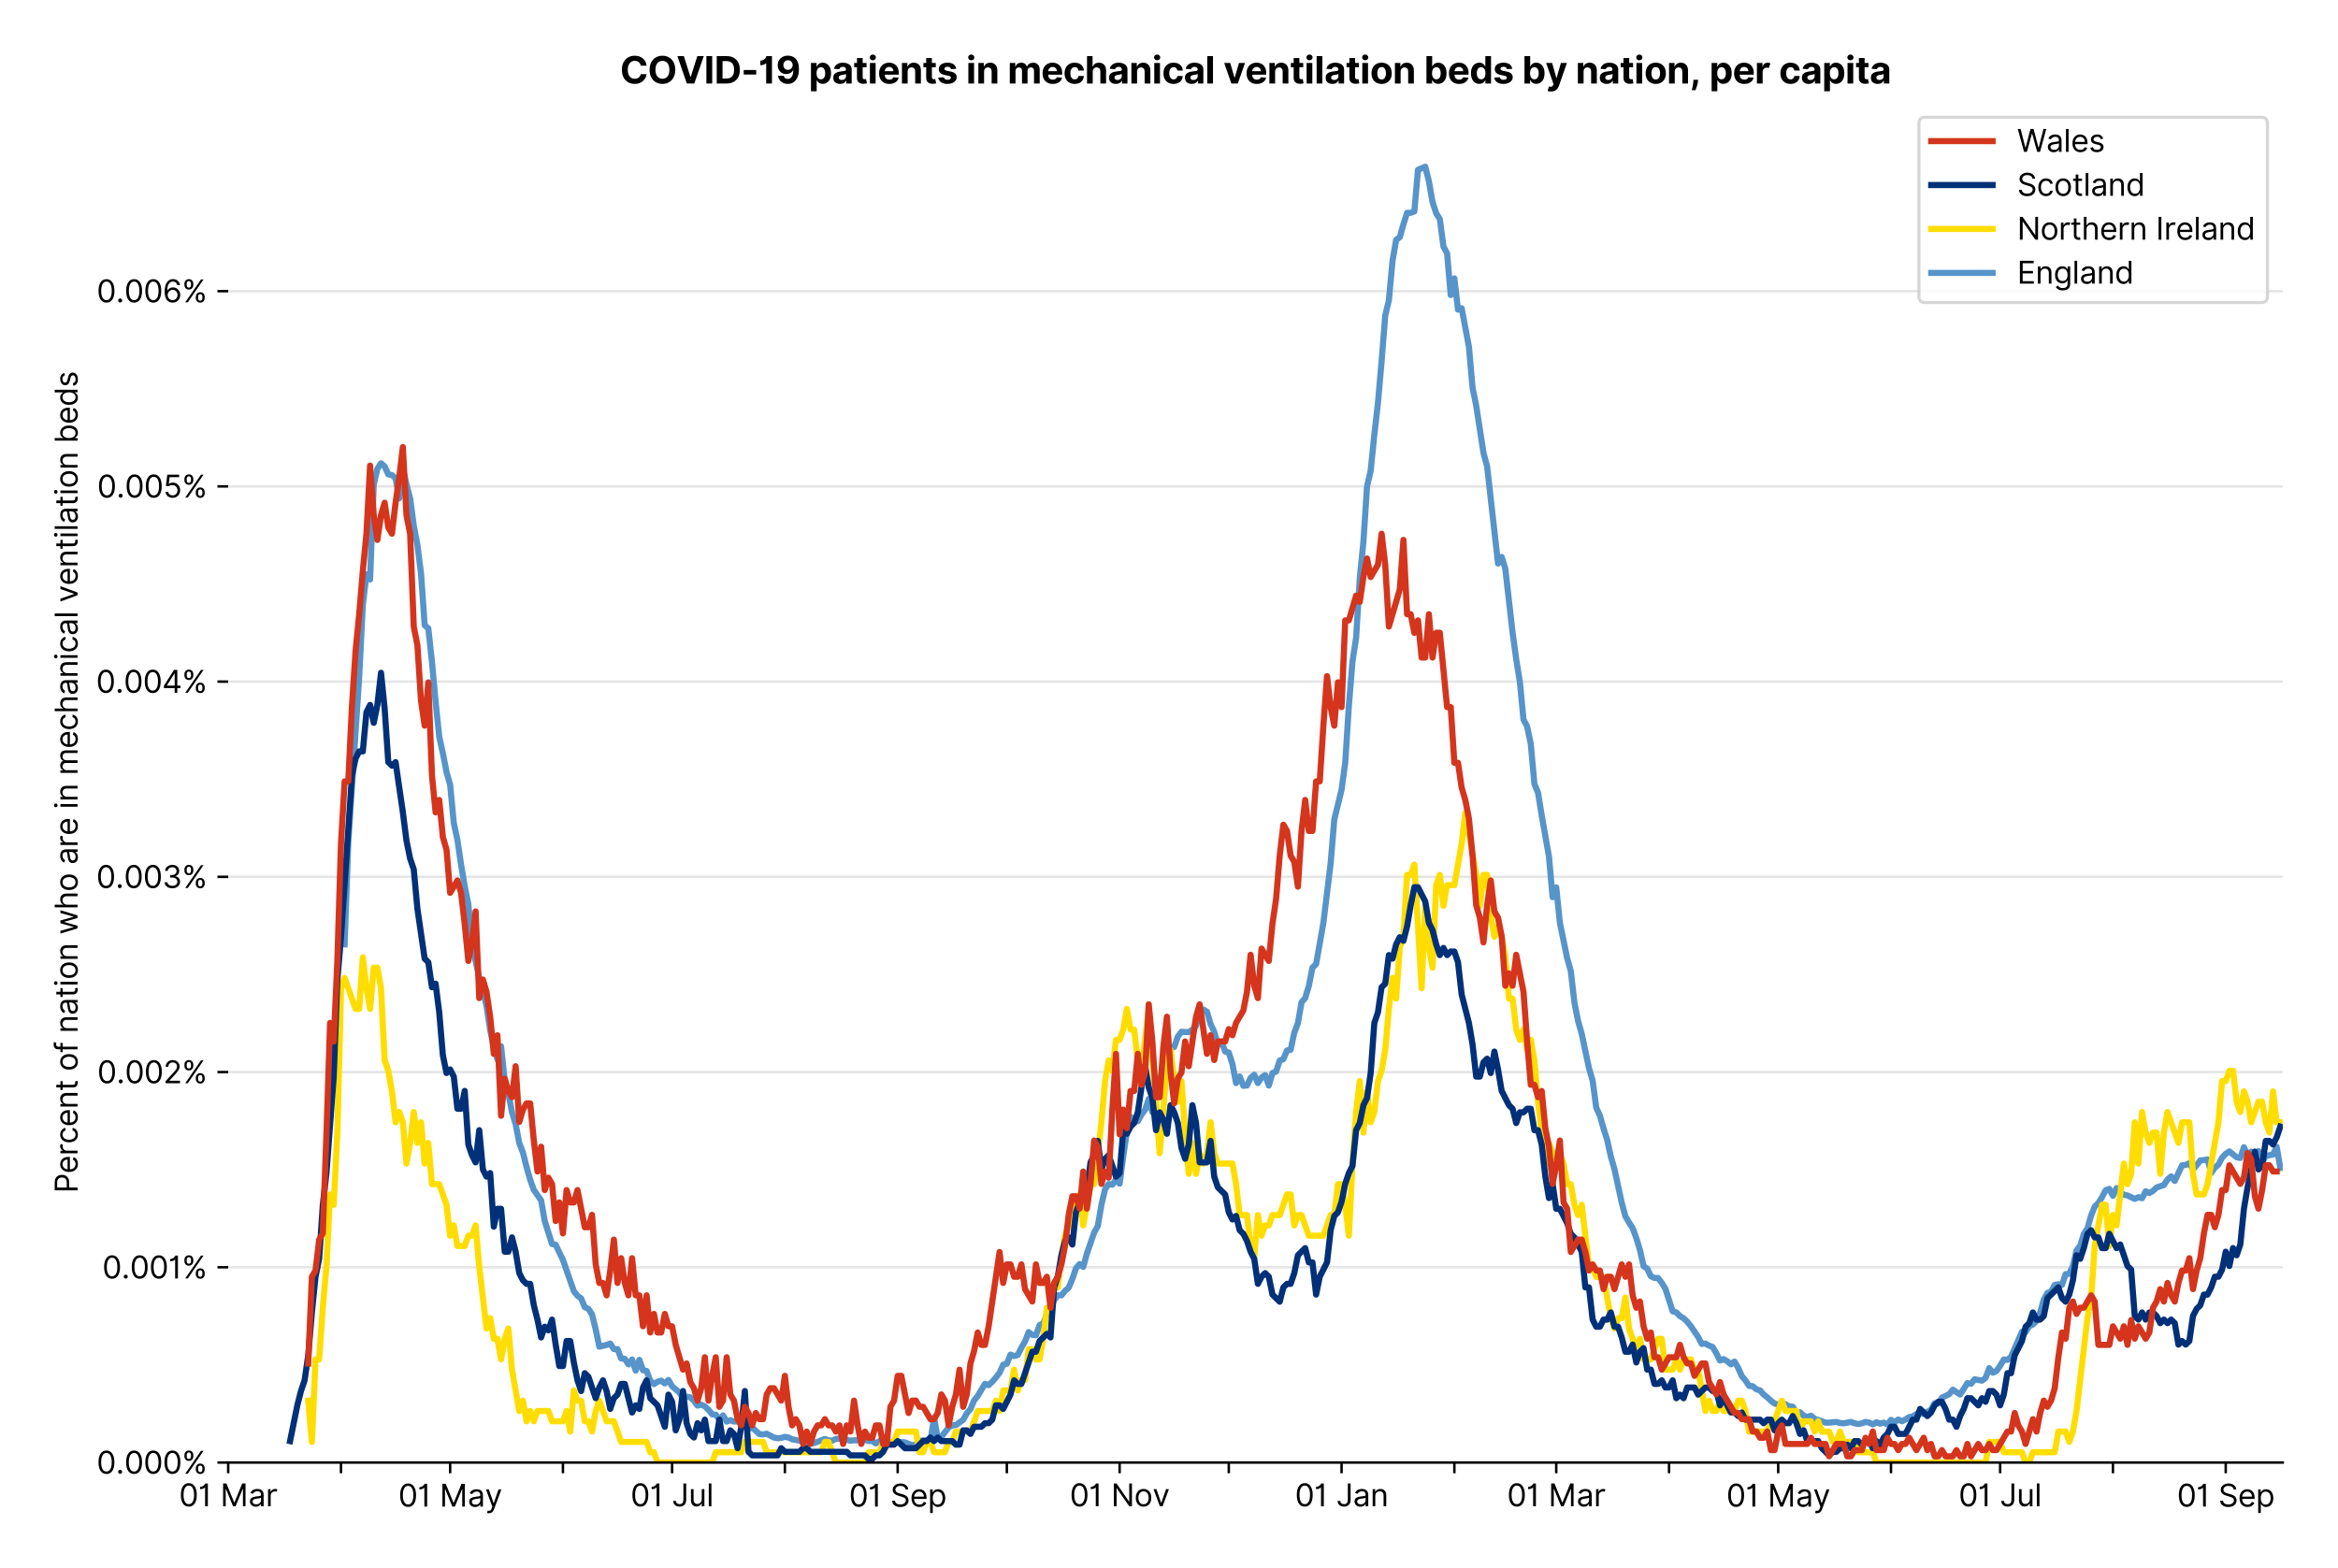 <?xml version="1.0" encoding="utf-8" standalone="no"?>
<!DOCTYPE svg PUBLIC "-//W3C//DTD SVG 1.1//EN"
  "http://www.w3.org/Graphics/SVG/1.1/DTD/svg11.dtd">
<svg version="1.1" viewBox="0 0 761.97 511.234" xmlns="http://www.w3.org/2000/svg" xmlns:xlink="http://www.w3.org/1999/xlink">
 <defs>
  <style type="text/css">*{stroke-linecap:butt;stroke-linejoin:round;}</style>
 </defs>
 <g id="figure_1">
  <g id="patch_1">
   <path d="M 0 511.234 
L 761.97 511.234 
L 761.97 0 
L 0 0 
z
" style="fill:#ffffff;"/>
  </g>
  <g id="axes_1">
   <g id="patch_2">
    <path d="M 74.37 476.745 
L 743.97 476.745 
L 743.97 33.225 
L 74.37 33.225 
z
" style="fill:#ffffff;"/>
   </g>
   <g id="matplotlib.axis_1">
    <g id="xtick_1">
     <g id="line2d_1">
      <defs>
       <path d="M 0 0 
L 0 3.5 
" id="m920d14d9d1" style="stroke:#000000;stroke-width:0.8;"/>
      </defs>
      <g>
       <use style="stroke:#000000;stroke-width:0.8;" x="74.37" xlink:href="#m920d14d9d1" y="476.745"/>
      </g>
     </g>
     <g id="text_1">
      <!-- 01 Mar -->
      <g transform="translate(58.334 491.018)scale(0.1 -0.1)">
       <defs>
        <path d="M 2000 -64 
Q 1230 -64 806 561 
Q 382 1186 382 2327 
Q 382 3459 809 4088 
Q 1236 4718 2000 4718 
Q 2764 4718 3191 4088 
Q 3618 3459 3618 2327 
Q 3618 1186 3194 561 
Q 2771 -64 2000 -64 
z
M 2000 436 
Q 2509 436 2791 927 
Q 3073 1418 3073 2327 
Q 3073 3234 2789 3730 
Q 2505 4227 2000 4227 
Q 1496 4227 1211 3730 
Q 927 3234 927 2327 
Q 927 1418 1210 927 
Q 1493 436 2000 436 
z
" id="Inter-Regular-30" transform="scale(0.016)"/>
        <path d="M 1973 4655 
L 1973 0 
L 1409 0 
L 1409 3836 
L 1373 3836 
Q 1341 3773 1209 3692 
Q 1077 3611 868 3551 
Q 659 3491 391 3491 
L 391 3964 
Q 661 3964 859 4061 
Q 1057 4159 1190 4291 
Q 1323 4423 1392 4529 
Q 1461 4636 1473 4655 
L 1973 4655 
z
" id="Inter-Regular-31" transform="scale(0.016)"/>
        <path id="Inter-Regular-20" transform="scale(0.016)"/>
        <path d="M 564 4655 
L 1236 4655 
L 2818 791 
L 2873 791 
L 4455 4655 
L 5127 4655 
L 5127 0 
L 4600 0 
L 4600 3536 
L 4555 3536 
L 3100 0 
L 2591 0 
L 1136 3536 
L 1091 3536 
L 1091 0 
L 564 0 
L 564 4655 
z
" id="Inter-Regular-4d" transform="scale(0.016)"/>
        <path d="M 1518 -82 
Q 1186 -82 916 44 
Q 646 170 486 410 
Q 327 650 327 991 
Q 327 1291 445 1478 
Q 564 1666 761 1773 
Q 959 1880 1199 1933 
Q 1439 1986 1682 2018 
Q 2000 2059 2199 2080 
Q 2398 2102 2490 2154 
Q 2582 2207 2582 2336 
L 2582 2355 
Q 2582 2691 2399 2877 
Q 2216 3064 1846 3064 
Q 1461 3064 1243 2895 
Q 1025 2727 936 2536 
L 427 2718 
Q 564 3036 792 3214 
Q 1021 3393 1292 3464 
Q 1564 3536 1827 3536 
Q 1996 3536 2215 3496 
Q 2434 3457 2640 3334 
Q 2846 3211 2982 2963 
Q 3118 2716 3118 2300 
L 3118 0 
L 2582 0 
L 2582 473 
L 2555 473 
Q 2500 359 2373 229 
Q 2246 100 2034 9 
Q 1823 -82 1518 -82 
z
M 1600 400 
Q 1918 400 2137 525 
Q 2357 650 2469 847 
Q 2582 1045 2582 1264 
L 2582 1755 
Q 2548 1714 2433 1681 
Q 2318 1648 2169 1624 
Q 2021 1600 1881 1583 
Q 1741 1566 1655 1555 
Q 1446 1527 1265 1467 
Q 1084 1407 974 1287 
Q 864 1168 864 964 
Q 864 684 1072 542 
Q 1280 400 1600 400 
z
" id="Inter-Regular-61" transform="scale(0.016)"/>
        <path d="M 491 0 
L 491 3491 
L 1009 3491 
L 1009 2964 
L 1046 2964 
Q 1139 3223 1389 3384 
Q 1639 3545 1955 3545 
Q 2100 3545 2209 3511 
Q 2318 3477 2400 3418 
L 2218 2964 
Q 2161 2993 2085 3010 
Q 2009 3027 1909 3027 
Q 1527 3027 1277 2794 
Q 1027 2561 1027 2209 
L 1027 0 
L 491 0 
z
" id="Inter-Regular-72" transform="scale(0.016)"/>
       </defs>
       <use xlink:href="#Inter-Regular-30"/>
       <use x="62.5" xlink:href="#Inter-Regular-31"/>
       <use x="106.676" xlink:href="#Inter-Regular-20"/>
       <use x="134.801" xlink:href="#Inter-Regular-4d"/>
       <use x="225.994" xlink:href="#Inter-Regular-61"/>
       <use x="282.386" xlink:href="#Inter-Regular-72"/>
      </g>
     </g>
    </g>
    <g id="xtick_2">
     <g id="line2d_2">
      <g>
       <use style="stroke:#000000;stroke-width:0.8;" x="111.13" xlink:href="#m920d14d9d1" y="476.745"/>
      </g>
     </g>
    </g>
    <g id="xtick_3">
     <g id="line2d_3">
      <g>
       <use style="stroke:#000000;stroke-width:0.8;" x="146.705" xlink:href="#m920d14d9d1" y="476.745"/>
      </g>
     </g>
     <g id="text_2">
      <!-- 01 May -->
      <g transform="translate(129.802 491.117)scale(0.1 -0.1)">
       <defs>
        <path d="M 818 -1355 
Q 682 -1355 575 -1333 
Q 468 -1311 427 -1291 
L 564 -818 
Q 857 -893 1053 -814 
Q 1250 -736 1391 -345 
L 1509 -18 
L 218 3491 
L 800 3491 
L 1764 709 
L 1800 709 
L 2764 3491 
L 3346 3491 
L 1846 -564 
Q 1550 -1355 818 -1355 
z
" id="Inter-Regular-79" transform="scale(0.016)"/>
       </defs>
       <use xlink:href="#Inter-Regular-30"/>
       <use x="62.5" xlink:href="#Inter-Regular-31"/>
       <use x="106.676" xlink:href="#Inter-Regular-20"/>
       <use x="134.801" xlink:href="#Inter-Regular-4d"/>
       <use x="225.994" xlink:href="#Inter-Regular-61"/>
       <use x="282.386" xlink:href="#Inter-Regular-79"/>
      </g>
     </g>
    </g>
    <g id="xtick_4">
     <g id="line2d_4">
      <g>
       <use style="stroke:#000000;stroke-width:0.8;" x="183.465" xlink:href="#m920d14d9d1" y="476.745"/>
      </g>
     </g>
    </g>
    <g id="xtick_5">
     <g id="line2d_5">
      <g>
       <use style="stroke:#000000;stroke-width:0.8;" x="219.039" xlink:href="#m920d14d9d1" y="476.745"/>
      </g>
     </g>
     <g id="text_3">
      <!-- 01 Jul -->
      <g transform="translate(205.495 491.018)scale(0.1 -0.1)">
       <defs>
        <path d="M 2346 4655 
L 2909 4655 
L 2909 1327 
Q 2909 657 2549 296 
Q 2189 -64 1582 -64 
Q 1200 -64 902 76 
Q 605 216 434 475 
Q 264 734 264 1091 
L 818 1091 
Q 818 795 1034 615 
Q 1250 436 1582 436 
Q 1948 436 2147 664 
Q 2346 893 2346 1327 
L 2346 4655 
z
" id="Inter-Regular-4a" transform="scale(0.016)"/>
        <path d="M 2691 1427 
L 2691 3491 
L 3227 3491 
L 3227 0 
L 2691 0 
L 2691 591 
L 2655 591 
Q 2532 325 2273 140 
Q 2014 -45 1618 -45 
Q 1127 -45 809 280 
Q 491 605 491 1273 
L 491 3491 
L 1027 3491 
L 1027 1309 
Q 1027 927 1242 700 
Q 1457 473 1791 473 
Q 1991 473 2199 575 
Q 2407 677 2549 888 
Q 2691 1100 2691 1427 
z
" id="Inter-Regular-75" transform="scale(0.016)"/>
        <path d="M 1027 4655 
L 1027 0 
L 491 0 
L 491 4655 
L 1027 4655 
z
" id="Inter-Regular-6c" transform="scale(0.016)"/>
       </defs>
       <use xlink:href="#Inter-Regular-30"/>
       <use x="62.5" xlink:href="#Inter-Regular-31"/>
       <use x="106.676" xlink:href="#Inter-Regular-20"/>
       <use x="134.801" xlink:href="#Inter-Regular-4a"/>
       <use x="189.063" xlink:href="#Inter-Regular-75"/>
       <use x="247.159" xlink:href="#Inter-Regular-6c"/>
      </g>
     </g>
    </g>
    <g id="xtick_6">
     <g id="line2d_6">
      <g>
       <use style="stroke:#000000;stroke-width:0.8;" x="255.799" xlink:href="#m920d14d9d1" y="476.745"/>
      </g>
     </g>
    </g>
    <g id="xtick_7">
     <g id="line2d_7">
      <g>
       <use style="stroke:#000000;stroke-width:0.8;" x="292.559" xlink:href="#m920d14d9d1" y="476.745"/>
      </g>
     </g>
     <g id="text_4">
      <!-- 01 Sep -->
      <g transform="translate(276.672 491.117)scale(0.1 -0.1)">
       <defs>
        <path d="M 3109 3491 
Q 3068 3836 2777 4027 
Q 2486 4218 2064 4218 
Q 1600 4218 1318 3999 
Q 1036 3780 1036 3445 
Q 1036 3195 1189 3042 
Q 1343 2889 1553 2803 
Q 1764 2718 1936 2673 
L 2409 2545 
Q 2591 2498 2815 2414 
Q 3039 2330 3244 2185 
Q 3450 2041 3584 1816 
Q 3718 1591 3718 1264 
Q 3718 886 3521 581 
Q 3325 277 2949 97 
Q 2573 -82 2036 -82 
Q 1286 -82 845 272 
Q 405 627 364 1200 
L 946 1200 
Q 968 936 1124 764 
Q 1280 593 1519 510 
Q 1759 427 2036 427 
Q 2359 427 2616 533 
Q 2873 639 3023 828 
Q 3173 1018 3173 1273 
Q 3173 1505 3043 1650 
Q 2914 1795 2702 1886 
Q 2491 1977 2246 2045 
L 1673 2209 
Q 1127 2366 809 2657 
Q 491 2948 491 3418 
Q 491 3809 703 4101 
Q 916 4393 1276 4555 
Q 1636 4718 2082 4718 
Q 2532 4718 2882 4558 
Q 3232 4398 3437 4120 
Q 3643 3843 3655 3491 
L 3109 3491 
z
" id="Inter-Regular-53" transform="scale(0.016)"/>
        <path d="M 1955 -73 
Q 1450 -73 1085 151 
Q 721 375 524 778 
Q 327 1182 327 1718 
Q 327 2255 524 2665 
Q 721 3075 1074 3305 
Q 1427 3536 1900 3536 
Q 2173 3536 2439 3445 
Q 2705 3355 2923 3151 
Q 3141 2948 3270 2614 
Q 3400 2280 3400 1791 
L 3400 1564 
L 866 1564 
Q 884 1005 1183 707 
Q 1482 409 1955 409 
Q 2271 409 2498 545 
Q 2725 682 2827 955 
L 3346 809 
Q 3223 414 2854 170 
Q 2486 -73 1955 -73 
z
M 866 2027 
L 2855 2027 
Q 2855 2470 2595 2762 
Q 2336 3055 1900 3055 
Q 1593 3055 1368 2911 
Q 1143 2768 1013 2533 
Q 884 2298 866 2027 
z
" id="Inter-Regular-65" transform="scale(0.016)"/>
        <path d="M 491 -1309 
L 491 3491 
L 1009 3491 
L 1009 2936 
L 1073 2936 
Q 1132 3027 1237 3169 
Q 1343 3311 1542 3423 
Q 1741 3536 2082 3536 
Q 2523 3536 2859 3315 
Q 3196 3095 3384 2690 
Q 3573 2286 3573 1736 
Q 3573 1182 3384 776 
Q 3196 370 2861 148 
Q 2527 -73 2091 -73 
Q 1755 -73 1552 39 
Q 1350 152 1241 296 
Q 1132 441 1073 536 
L 1027 536 
L 1027 -1309 
L 491 -1309 
z
M 1018 1745 
Q 1018 1152 1276 780 
Q 1534 409 2018 409 
Q 2355 409 2581 587 
Q 2807 766 2921 1069 
Q 3036 1373 3036 1745 
Q 3036 2114 2923 2410 
Q 2811 2707 2585 2881 
Q 2359 3055 2018 3055 
Q 1527 3055 1272 2693 
Q 1018 2332 1018 1745 
z
" id="Inter-Regular-70" transform="scale(0.016)"/>
       </defs>
       <use xlink:href="#Inter-Regular-30"/>
       <use x="62.5" xlink:href="#Inter-Regular-31"/>
       <use x="106.676" xlink:href="#Inter-Regular-20"/>
       <use x="134.801" xlink:href="#Inter-Regular-53"/>
       <use x="198.58" xlink:href="#Inter-Regular-65"/>
       <use x="256.818" xlink:href="#Inter-Regular-70"/>
      </g>
     </g>
    </g>
    <g id="xtick_8">
     <g id="line2d_8">
      <g>
       <use style="stroke:#000000;stroke-width:0.8;" x="328.134" xlink:href="#m920d14d9d1" y="476.745"/>
      </g>
     </g>
    </g>
    <g id="xtick_9">
     <g id="line2d_9">
      <g>
       <use style="stroke:#000000;stroke-width:0.8;" x="364.894" xlink:href="#m920d14d9d1" y="476.745"/>
      </g>
     </g>
     <g id="text_5">
      <!-- 01 Nov -->
      <g transform="translate(348.623 491.018)scale(0.1 -0.1)">
       <defs>
        <path d="M 4255 4655 
L 4255 0 
L 3709 0 
L 1173 3655 
L 1127 3655 
L 1127 0 
L 564 0 
L 564 4655 
L 1109 4655 
L 3655 991 
L 3700 991 
L 3700 4655 
L 4255 4655 
z
" id="Inter-Regular-4e" transform="scale(0.016)"/>
        <path d="M 1909 -73 
Q 1436 -73 1080 152 
Q 725 377 526 781 
Q 327 1186 327 1727 
Q 327 2273 526 2679 
Q 725 3086 1080 3311 
Q 1436 3536 1909 3536 
Q 2382 3536 2737 3311 
Q 3093 3086 3292 2679 
Q 3491 2273 3491 1727 
Q 3491 1186 3292 781 
Q 3093 377 2737 152 
Q 2382 -73 1909 -73 
z
M 1909 409 
Q 2268 409 2500 593 
Q 2732 777 2843 1077 
Q 2955 1377 2955 1727 
Q 2955 2077 2843 2379 
Q 2732 2682 2500 2868 
Q 2268 3055 1909 3055 
Q 1550 3055 1318 2868 
Q 1086 2682 975 2379 
Q 864 2077 864 1727 
Q 864 1377 975 1077 
Q 1086 777 1318 593 
Q 1550 409 1909 409 
z
" id="Inter-Regular-6f" transform="scale(0.016)"/>
        <path d="M 3346 3491 
L 2055 0 
L 1509 0 
L 218 3491 
L 800 3491 
L 1764 709 
L 1800 709 
L 2764 3491 
L 3346 3491 
z
" id="Inter-Regular-76" transform="scale(0.016)"/>
       </defs>
       <use xlink:href="#Inter-Regular-30"/>
       <use x="62.5" xlink:href="#Inter-Regular-31"/>
       <use x="106.676" xlink:href="#Inter-Regular-20"/>
       <use x="134.801" xlink:href="#Inter-Regular-4e"/>
       <use x="210.085" xlink:href="#Inter-Regular-6f"/>
       <use x="269.744" xlink:href="#Inter-Regular-76"/>
      </g>
     </g>
    </g>
    <g id="xtick_10">
     <g id="line2d_10">
      <g>
       <use style="stroke:#000000;stroke-width:0.8;" x="400.468" xlink:href="#m920d14d9d1" y="476.745"/>
      </g>
     </g>
    </g>
    <g id="xtick_11">
     <g id="line2d_11">
      <g>
       <use style="stroke:#000000;stroke-width:0.8;" x="437.228" xlink:href="#m920d14d9d1" y="476.745"/>
      </g>
     </g>
     <g id="text_6">
      <!-- 01 Jan -->
      <g transform="translate(422.029 491.018)scale(0.1 -0.1)">
       <defs>
        <path d="M 1027 2100 
L 1027 0 
L 491 0 
L 491 3491 
L 1009 3491 
L 1009 2945 
L 1055 2945 
Q 1177 3211 1427 3373 
Q 1677 3536 2073 3536 
Q 2602 3536 2928 3211 
Q 3255 2886 3255 2218 
L 3255 0 
L 2718 0 
L 2718 2182 
Q 2718 2593 2504 2824 
Q 2291 3055 1918 3055 
Q 1534 3055 1280 2806 
Q 1027 2557 1027 2100 
z
" id="Inter-Regular-6e" transform="scale(0.016)"/>
       </defs>
       <use xlink:href="#Inter-Regular-30"/>
       <use x="62.5" xlink:href="#Inter-Regular-31"/>
       <use x="106.676" xlink:href="#Inter-Regular-20"/>
       <use x="134.801" xlink:href="#Inter-Regular-4a"/>
       <use x="189.063" xlink:href="#Inter-Regular-61"/>
       <use x="245.455" xlink:href="#Inter-Regular-6e"/>
      </g>
     </g>
    </g>
    <g id="xtick_12">
     <g id="line2d_12">
      <g>
       <use style="stroke:#000000;stroke-width:0.8;" x="473.988" xlink:href="#m920d14d9d1" y="476.745"/>
      </g>
     </g>
    </g>
    <g id="xtick_13">
     <g id="line2d_13">
      <g>
       <use style="stroke:#000000;stroke-width:0.8;" x="507.191" xlink:href="#m920d14d9d1" y="476.745"/>
      </g>
     </g>
     <g id="text_7">
      <!-- 01 Mar -->
      <g transform="translate(491.154 491.018)scale(0.1 -0.1)">
       <use xlink:href="#Inter-Regular-30"/>
       <use x="62.5" xlink:href="#Inter-Regular-31"/>
       <use x="106.676" xlink:href="#Inter-Regular-20"/>
       <use x="134.801" xlink:href="#Inter-Regular-4d"/>
       <use x="225.994" xlink:href="#Inter-Regular-61"/>
       <use x="282.386" xlink:href="#Inter-Regular-72"/>
      </g>
     </g>
    </g>
    <g id="xtick_14">
     <g id="line2d_14">
      <g>
       <use style="stroke:#000000;stroke-width:0.8;" x="543.951" xlink:href="#m920d14d9d1" y="476.745"/>
      </g>
     </g>
    </g>
    <g id="xtick_15">
     <g id="line2d_15">
      <g>
       <use style="stroke:#000000;stroke-width:0.8;" x="579.525" xlink:href="#m920d14d9d1" y="476.745"/>
      </g>
     </g>
     <g id="text_8">
      <!-- 01 May -->
      <g transform="translate(562.622 491.117)scale(0.1 -0.1)">
       <use xlink:href="#Inter-Regular-30"/>
       <use x="62.5" xlink:href="#Inter-Regular-31"/>
       <use x="106.676" xlink:href="#Inter-Regular-20"/>
       <use x="134.801" xlink:href="#Inter-Regular-4d"/>
       <use x="225.994" xlink:href="#Inter-Regular-61"/>
       <use x="282.386" xlink:href="#Inter-Regular-79"/>
      </g>
     </g>
    </g>
    <g id="xtick_16">
     <g id="line2d_16">
      <g>
       <use style="stroke:#000000;stroke-width:0.8;" x="616.285" xlink:href="#m920d14d9d1" y="476.745"/>
      </g>
     </g>
    </g>
    <g id="xtick_17">
     <g id="line2d_17">
      <g>
       <use style="stroke:#000000;stroke-width:0.8;" x="651.86" xlink:href="#m920d14d9d1" y="476.745"/>
      </g>
     </g>
     <g id="text_9">
      <!-- 01 Jul -->
      <g transform="translate(638.316 491.018)scale(0.1 -0.1)">
       <use xlink:href="#Inter-Regular-30"/>
       <use x="62.5" xlink:href="#Inter-Regular-31"/>
       <use x="106.676" xlink:href="#Inter-Regular-20"/>
       <use x="134.801" xlink:href="#Inter-Regular-4a"/>
       <use x="189.063" xlink:href="#Inter-Regular-75"/>
       <use x="247.159" xlink:href="#Inter-Regular-6c"/>
      </g>
     </g>
    </g>
    <g id="xtick_18">
     <g id="line2d_18">
      <g>
       <use style="stroke:#000000;stroke-width:0.8;" x="688.62" xlink:href="#m920d14d9d1" y="476.745"/>
      </g>
     </g>
    </g>
    <g id="xtick_19">
     <g id="line2d_19">
      <g>
       <use style="stroke:#000000;stroke-width:0.8;" x="725.38" xlink:href="#m920d14d9d1" y="476.745"/>
      </g>
     </g>
     <g id="text_10">
      <!-- 01 Sep -->
      <g transform="translate(709.492 491.117)scale(0.1 -0.1)">
       <use xlink:href="#Inter-Regular-30"/>
       <use x="62.5" xlink:href="#Inter-Regular-31"/>
       <use x="106.676" xlink:href="#Inter-Regular-20"/>
       <use x="134.801" xlink:href="#Inter-Regular-53"/>
       <use x="198.58" xlink:href="#Inter-Regular-65"/>
       <use x="256.818" xlink:href="#Inter-Regular-70"/>
      </g>
     </g>
    </g>
   </g>
   <g id="matplotlib.axis_2">
    <g id="ytick_1">
     <g id="line2d_20">
      <path clip-path="url(#p6727a6ef20)" d="M 74.37 476.745 
L 743.97 476.745 
" style="fill:none;stroke:#e5e5e5;stroke-linecap:square;stroke-width:0.8;"/>
     </g>
     <g id="line2d_21">
      <defs>
       <path d="M 0 0 
L -3.5 0 
" id="mad7b10d5d6" style="stroke:#000000;stroke-width:0.8;"/>
      </defs>
      <g>
       <use style="stroke:#000000;stroke-width:0.8;" x="74.37" xlink:href="#mad7b10d5d6" y="476.745"/>
      </g>
     </g>
     <g id="text_11">
      <!-- 0.000% -->
      <g transform="translate(31.489 480.382)scale(0.1 -0.1)">
       <defs>
        <path d="M 882 -36 
Q 714 -36 593 84 
Q 473 205 473 373 
Q 473 541 593 661 
Q 714 782 882 782 
Q 1050 782 1170 661 
Q 1291 541 1291 373 
Q 1291 205 1170 84 
Q 1050 -36 882 -36 
z
" id="Inter-Regular-2e" transform="scale(0.016)"/>
        <path d="M 2855 873 
L 2855 1118 
Q 2855 1373 2960 1585 
Q 3066 1798 3269 1926 
Q 3473 2055 3764 2055 
Q 4059 2055 4259 1926 
Q 4459 1798 4561 1585 
Q 4664 1373 4664 1118 
L 4664 873 
Q 4664 618 4560 405 
Q 4457 193 4256 64 
Q 4055 -64 3764 -64 
Q 3468 -64 3266 64 
Q 3064 193 2959 405 
Q 2855 618 2855 873 
z
M 536 3536 
L 536 3782 
Q 536 4036 642 4248 
Q 748 4461 951 4589 
Q 1155 4718 1446 4718 
Q 1741 4718 1941 4589 
Q 2141 4461 2243 4248 
Q 2346 4036 2346 3782 
L 2346 3536 
Q 2346 3282 2242 3069 
Q 2139 2857 1937 2728 
Q 1736 2600 1446 2600 
Q 1150 2600 948 2728 
Q 746 2857 641 3069 
Q 536 3282 536 3536 
z
M 709 0 
L 3909 4655 
L 4427 4655 
L 1227 0 
L 709 0 
z
M 3318 1118 
L 3318 873 
Q 3318 661 3418 494 
Q 3518 327 3764 327 
Q 4002 327 4101 494 
Q 4200 661 4200 873 
L 4200 1118 
Q 4200 1330 4104 1497 
Q 4009 1664 3764 1664 
Q 3525 1664 3421 1497 
Q 3318 1330 3318 1118 
z
M 1000 3782 
L 1000 3536 
Q 1000 3325 1100 3158 
Q 1200 2991 1446 2991 
Q 1684 2991 1783 3158 
Q 1882 3325 1882 3536 
L 1882 3782 
Q 1882 3993 1786 4160 
Q 1691 4327 1446 4327 
Q 1207 4327 1103 4160 
Q 1000 3993 1000 3782 
z
" id="Inter-Regular-25" transform="scale(0.016)"/>
       </defs>
       <use xlink:href="#Inter-Regular-30"/>
       <use x="62.5" xlink:href="#Inter-Regular-2e"/>
       <use x="90.057" xlink:href="#Inter-Regular-30"/>
       <use x="152.557" xlink:href="#Inter-Regular-30"/>
       <use x="215.057" xlink:href="#Inter-Regular-30"/>
       <use x="277.557" xlink:href="#Inter-Regular-25"/>
      </g>
     </g>
    </g>
    <g id="ytick_2">
     <g id="line2d_22">
      <path clip-path="url(#p6727a6ef20)" d="M 74.37 413.106 
L 743.97 413.106 
" style="fill:none;stroke:#e5e5e5;stroke-linecap:square;stroke-width:0.8;"/>
     </g>
     <g id="line2d_23">
      <g>
       <use style="stroke:#000000;stroke-width:0.8;" x="74.37" xlink:href="#mad7b10d5d6" y="413.106"/>
      </g>
     </g>
     <g id="text_12">
      <!-- 0.001% -->
      <g transform="translate(33.322 416.742)scale(0.1 -0.1)">
       <use xlink:href="#Inter-Regular-30"/>
       <use x="62.5" xlink:href="#Inter-Regular-2e"/>
       <use x="90.057" xlink:href="#Inter-Regular-30"/>
       <use x="152.557" xlink:href="#Inter-Regular-30"/>
       <use x="215.057" xlink:href="#Inter-Regular-31"/>
       <use x="259.233" xlink:href="#Inter-Regular-25"/>
      </g>
     </g>
    </g>
    <g id="ytick_3">
     <g id="line2d_24">
      <path clip-path="url(#p6727a6ef20)" d="M 74.37 349.467 
L 743.97 349.467 
" style="fill:none;stroke:#e5e5e5;stroke-linecap:square;stroke-width:0.8;"/>
     </g>
     <g id="line2d_25">
      <g>
       <use style="stroke:#000000;stroke-width:0.8;" x="74.37" xlink:href="#mad7b10d5d6" y="349.467"/>
      </g>
     </g>
     <g id="text_13">
      <!-- 0.002% -->
      <g transform="translate(31.688 353.103)scale(0.1 -0.1)">
       <defs>
        <path d="M 482 0 
L 482 409 
L 2018 2091 
Q 2289 2386 2464 2605 
Q 2639 2825 2724 3019 
Q 2809 3214 2809 3427 
Q 2809 3795 2553 4011 
Q 2298 4227 1918 4227 
Q 1514 4227 1275 3985 
Q 1036 3743 1036 3345 
L 500 3345 
Q 500 3755 688 4064 
Q 877 4373 1203 4545 
Q 1530 4718 1936 4718 
Q 2346 4718 2661 4545 
Q 2977 4373 3156 4079 
Q 3336 3786 3336 3427 
Q 3336 3170 3244 2926 
Q 3152 2682 2926 2383 
Q 2700 2084 2300 1655 
L 1255 536 
L 1255 500 
L 3418 500 
L 3418 0 
L 482 0 
z
" id="Inter-Regular-32" transform="scale(0.016)"/>
       </defs>
       <use xlink:href="#Inter-Regular-30"/>
       <use x="62.5" xlink:href="#Inter-Regular-2e"/>
       <use x="90.057" xlink:href="#Inter-Regular-30"/>
       <use x="152.557" xlink:href="#Inter-Regular-30"/>
       <use x="215.057" xlink:href="#Inter-Regular-32"/>
       <use x="275.568" xlink:href="#Inter-Regular-25"/>
      </g>
     </g>
    </g>
    <g id="ytick_4">
     <g id="line2d_26">
      <path clip-path="url(#p6727a6ef20)" d="M 74.37 285.827 
L 743.97 285.827 
" style="fill:none;stroke:#e5e5e5;stroke-linecap:square;stroke-width:0.8;"/>
     </g>
     <g id="line2d_27">
      <g>
       <use style="stroke:#000000;stroke-width:0.8;" x="74.37" xlink:href="#mad7b10d5d6" y="285.827"/>
      </g>
     </g>
     <g id="text_14">
      <!-- 0.003% -->
      <g transform="translate(31.375 289.464)scale(0.1 -0.1)">
       <defs>
        <path d="M 2055 -64 
Q 1605 -64 1253 90 
Q 902 245 696 521 
Q 491 798 473 1164 
L 1046 1164 
Q 1071 827 1356 631 
Q 1641 436 2046 436 
Q 2493 436 2783 664 
Q 3073 893 3073 1264 
Q 3073 1650 2787 1893 
Q 2502 2136 1973 2136 
L 1600 2136 
L 1600 2636 
L 1973 2636 
Q 2386 2636 2647 2856 
Q 2909 3077 2909 3445 
Q 2909 3798 2679 4012 
Q 2450 4227 2064 4227 
Q 1823 4227 1610 4139 
Q 1398 4052 1264 3887 
Q 1130 3723 1118 3491 
L 573 3491 
Q 586 3857 793 4133 
Q 1000 4409 1335 4563 
Q 1671 4718 2073 4718 
Q 2505 4718 2814 4544 
Q 3123 4370 3289 4086 
Q 3455 3802 3455 3473 
Q 3455 3080 3249 2802 
Q 3043 2525 2691 2418 
L 2691 2382 
Q 3132 2309 3379 2008 
Q 3627 1707 3627 1264 
Q 3627 884 3421 583 
Q 3216 282 2861 109 
Q 2507 -64 2055 -64 
z
" id="Inter-Regular-33" transform="scale(0.016)"/>
       </defs>
       <use xlink:href="#Inter-Regular-30"/>
       <use x="62.5" xlink:href="#Inter-Regular-2e"/>
       <use x="90.057" xlink:href="#Inter-Regular-30"/>
       <use x="152.557" xlink:href="#Inter-Regular-30"/>
       <use x="215.057" xlink:href="#Inter-Regular-33"/>
       <use x="278.693" xlink:href="#Inter-Regular-25"/>
      </g>
     </g>
    </g>
    <g id="ytick_5">
     <g id="line2d_28">
      <path clip-path="url(#p6727a6ef20)" d="M 74.37 222.188 
L 743.97 222.188 
" style="fill:none;stroke:#e5e5e5;stroke-linecap:square;stroke-width:0.8;"/>
     </g>
     <g id="line2d_29">
      <g>
       <use style="stroke:#000000;stroke-width:0.8;" x="74.37" xlink:href="#mad7b10d5d6" y="222.188"/>
      </g>
     </g>
     <g id="text_15">
      <!-- 0.004% -->
      <g transform="translate(31.319 225.825)scale(0.1 -0.1)">
       <defs>
        <path d="M 373 955 
L 373 1418 
L 2418 4655 
L 3100 4655 
L 3100 1455 
L 3736 1455 
L 3736 955 
L 3100 955 
L 3100 0 
L 2564 0 
L 2564 955 
L 373 955 
z
M 2564 1455 
L 2564 3936 
L 2527 3936 
L 982 1491 
L 982 1455 
L 2564 1455 
z
" id="Inter-Regular-34" transform="scale(0.016)"/>
       </defs>
       <use xlink:href="#Inter-Regular-30"/>
       <use x="62.5" xlink:href="#Inter-Regular-2e"/>
       <use x="90.057" xlink:href="#Inter-Regular-30"/>
       <use x="152.557" xlink:href="#Inter-Regular-30"/>
       <use x="215.057" xlink:href="#Inter-Regular-34"/>
       <use x="279.261" xlink:href="#Inter-Regular-25"/>
      </g>
     </g>
    </g>
    <g id="ytick_6">
     <g id="line2d_30">
      <path clip-path="url(#p6727a6ef20)" d="M 74.37 158.549 
L 743.97 158.549 
" style="fill:none;stroke:#e5e5e5;stroke-linecap:square;stroke-width:0.8;"/>
     </g>
     <g id="line2d_31">
      <g>
       <use style="stroke:#000000;stroke-width:0.8;" x="74.37" xlink:href="#mad7b10d5d6" y="158.549"/>
      </g>
     </g>
     <g id="text_16">
      <!-- 0.005% -->
      <g transform="translate(31.659 162.186)scale(0.1 -0.1)">
       <defs>
        <path d="M 1936 -64 
Q 1536 -64 1216 95 
Q 896 255 702 532 
Q 509 809 491 1164 
L 1036 1164 
Q 1068 848 1324 642 
Q 1580 436 1936 436 
Q 2223 436 2447 570 
Q 2671 705 2799 940 
Q 2927 1175 2927 1473 
Q 2927 1777 2794 2017 
Q 2661 2257 2429 2395 
Q 2198 2534 1900 2536 
Q 1686 2539 1461 2472 
Q 1236 2405 1091 2300 
L 564 2364 
L 846 4655 
L 3264 4655 
L 3264 4155 
L 1318 4155 
L 1155 2782 
L 1182 2782 
Q 1325 2895 1541 2970 
Q 1757 3045 1991 3045 
Q 2418 3045 2753 2842 
Q 3089 2639 3281 2286 
Q 3473 1934 3473 1482 
Q 3473 1036 3274 687 
Q 3075 339 2727 137 
Q 2380 -64 1936 -64 
z
" id="Inter-Regular-35" transform="scale(0.016)"/>
       </defs>
       <use xlink:href="#Inter-Regular-30"/>
       <use x="62.5" xlink:href="#Inter-Regular-2e"/>
       <use x="90.057" xlink:href="#Inter-Regular-30"/>
       <use x="152.557" xlink:href="#Inter-Regular-30"/>
       <use x="215.057" xlink:href="#Inter-Regular-35"/>
       <use x="275.852" xlink:href="#Inter-Regular-25"/>
      </g>
     </g>
    </g>
    <g id="ytick_7">
     <g id="line2d_32">
      <path clip-path="url(#p6727a6ef20)" d="M 74.37 94.91 
L 743.97 94.91 
" style="fill:none;stroke:#e5e5e5;stroke-linecap:square;stroke-width:0.8;"/>
     </g>
     <g id="line2d_33">
      <g>
       <use style="stroke:#000000;stroke-width:0.8;" x="74.37" xlink:href="#mad7b10d5d6" y="94.91"/>
      </g>
     </g>
     <g id="text_17">
      <!-- 0.006% -->
      <g transform="translate(31.503 98.546)scale(0.1 -0.1)">
       <defs>
        <path d="M 2027 -64 
Q 1741 -59 1454 45 
Q 1168 150 932 399 
Q 696 648 552 1074 
Q 409 1500 409 2145 
Q 409 3386 861 4056 
Q 1314 4727 2100 4727 
Q 2686 4727 3073 4384 
Q 3461 4041 3546 3491 
L 2991 3491 
Q 2914 3811 2691 4019 
Q 2468 4227 2100 4227 
Q 1559 4227 1249 3755 
Q 939 3284 936 2427 
L 973 2427 
Q 1164 2716 1461 2880 
Q 1759 3045 2118 3045 
Q 2518 3045 2850 2846 
Q 3182 2648 3382 2299 
Q 3582 1950 3582 1500 
Q 3582 1068 3389 710 
Q 3196 352 2847 142 
Q 2498 -68 2027 -64 
z
M 2027 436 
Q 2314 436 2542 579 
Q 2771 723 2903 964 
Q 3036 1205 3036 1500 
Q 3036 1789 2908 2026 
Q 2780 2264 2556 2404 
Q 2332 2545 2046 2545 
Q 1757 2545 1525 2397 
Q 1293 2250 1157 2010 
Q 1021 1770 1018 1491 
Q 1018 1214 1149 973 
Q 1280 732 1508 584 
Q 1736 436 2027 436 
z
" id="Inter-Regular-36" transform="scale(0.016)"/>
       </defs>
       <use xlink:href="#Inter-Regular-30"/>
       <use x="62.5" xlink:href="#Inter-Regular-2e"/>
       <use x="90.057" xlink:href="#Inter-Regular-30"/>
       <use x="152.557" xlink:href="#Inter-Regular-30"/>
       <use x="215.057" xlink:href="#Inter-Regular-36"/>
       <use x="277.415" xlink:href="#Inter-Regular-25"/>
      </g>
     </g>
    </g>
    <g id="text_18">
     <!-- Percent of nation who are in mechanical ventilation beds -->
     <g transform="translate(25.273 388.908)rotate(-90)scale(0.1 -0.1)">
      <defs>
       <path d="M 564 0 
L 564 4655 
L 2136 4655 
Q 2684 4655 3033 4458 
Q 3382 4261 3550 3927 
Q 3718 3593 3718 3182 
Q 3718 2770 3551 2434 
Q 3384 2098 3036 1899 
Q 2689 1700 2146 1700 
L 1127 1700 
L 1127 0 
L 564 0 
z
M 1127 2200 
L 2127 2200 
Q 2689 2200 2926 2482 
Q 3164 2764 3164 3182 
Q 3164 3602 2925 3878 
Q 2686 4155 2118 4155 
L 1127 4155 
L 1127 2200 
z
" id="Inter-Regular-50" transform="scale(0.016)"/>
       <path d="M 1909 -73 
Q 1418 -73 1063 159 
Q 709 391 518 798 
Q 327 1205 327 1727 
Q 327 2259 524 2667 
Q 721 3075 1074 3305 
Q 1427 3536 1900 3536 
Q 2268 3536 2563 3400 
Q 2859 3264 3047 3018 
Q 3236 2773 3282 2445 
L 2746 2445 
Q 2684 2684 2474 2869 
Q 2264 3055 1909 3055 
Q 1439 3055 1151 2697 
Q 864 2339 864 1745 
Q 864 1139 1148 774 
Q 1432 409 1909 409 
Q 2223 409 2447 570 
Q 2671 732 2746 1018 
L 3282 1018 
Q 3236 709 3058 462 
Q 2880 216 2588 71 
Q 2296 -73 1909 -73 
z
" id="Inter-Regular-63" transform="scale(0.016)"/>
       <path d="M 2009 3491 
L 2009 3036 
L 1264 3036 
L 1264 1000 
Q 1264 773 1331 660 
Q 1398 548 1503 510 
Q 1609 473 1727 473 
Q 1816 473 1873 483 
Q 1930 493 1964 500 
L 2073 18 
Q 2018 -2 1920 -23 
Q 1823 -45 1673 -45 
Q 1446 -45 1228 52 
Q 1011 150 869 350 
Q 727 550 727 855 
L 727 3036 
L 200 3036 
L 200 3491 
L 727 3491 
L 727 4327 
L 1264 4327 
L 1264 3491 
L 2009 3491 
z
" id="Inter-Regular-74" transform="scale(0.016)"/>
       <path d="M 2046 3491 
L 2046 3036 
L 1264 3036 
L 1264 0 
L 727 0 
L 727 3036 
L 164 3036 
L 164 3491 
L 727 3491 
L 727 3973 
Q 727 4273 868 4473 
Q 1009 4673 1234 4773 
Q 1459 4873 1709 4873 
Q 1907 4873 2032 4841 
Q 2157 4809 2218 4782 
L 2064 4318 
Q 2023 4332 1951 4352 
Q 1880 4373 1764 4373 
Q 1498 4373 1381 4239 
Q 1264 4105 1264 3845 
L 1264 3491 
L 2046 3491 
z
" id="Inter-Regular-66" transform="scale(0.016)"/>
       <path d="M 491 0 
L 491 3491 
L 1027 3491 
L 1027 0 
L 491 0 
z
M 764 4073 
Q 607 4073 494 4179 
Q 382 4286 382 4436 
Q 382 4586 494 4693 
Q 607 4800 764 4800 
Q 921 4800 1033 4693 
Q 1146 4586 1146 4436 
Q 1146 4286 1033 4179 
Q 921 4073 764 4073 
z
" id="Inter-Regular-69" transform="scale(0.016)"/>
       <path d="M 1282 0 
L 218 3491 
L 782 3491 
L 1536 818 
L 1573 818 
L 2318 3491 
L 2891 3491 
L 3627 827 
L 3664 827 
L 4418 3491 
L 4982 3491 
L 3918 0 
L 3391 0 
L 2627 2682 
L 2573 2682 
L 1809 0 
L 1282 0 
z
" id="Inter-Regular-77" transform="scale(0.016)"/>
       <path d="M 1027 2100 
L 1027 0 
L 491 0 
L 491 4655 
L 1027 4655 
L 1027 2945 
L 1073 2945 
Q 1196 3216 1442 3376 
Q 1689 3536 2100 3536 
Q 2636 3536 2963 3213 
Q 3291 2891 3291 2218 
L 3291 0 
L 2755 0 
L 2755 2182 
Q 2755 2598 2540 2826 
Q 2325 3055 1946 3055 
Q 1548 3055 1287 2806 
Q 1027 2557 1027 2100 
z
" id="Inter-Regular-68" transform="scale(0.016)"/>
       <path d="M 491 0 
L 491 3491 
L 1009 3491 
L 1009 2945 
L 1055 2945 
Q 1164 3225 1407 3380 
Q 1650 3536 1991 3536 
Q 2336 3536 2567 3380 
Q 2798 3225 2927 2945 
L 2964 2945 
Q 3098 3216 3366 3376 
Q 3634 3536 4009 3536 
Q 4477 3536 4775 3244 
Q 5073 2952 5073 2336 
L 5073 0 
L 4536 0 
L 4536 2336 
Q 4536 2723 4325 2889 
Q 4114 3055 3827 3055 
Q 3459 3055 3257 2833 
Q 3055 2611 3055 2273 
L 3055 0 
L 2509 0 
L 2509 2391 
Q 2509 2689 2316 2872 
Q 2123 3055 1818 3055 
Q 1609 3055 1428 2943 
Q 1248 2832 1137 2635 
Q 1027 2439 1027 2182 
L 1027 0 
L 491 0 
z
" id="Inter-Regular-6d" transform="scale(0.016)"/>
       <path d="M 564 0 
L 564 4655 
L 1100 4655 
L 1100 2936 
L 1146 2936 
Q 1205 3027 1310 3169 
Q 1416 3311 1615 3423 
Q 1814 3536 2155 3536 
Q 2596 3536 2932 3315 
Q 3268 3095 3457 2690 
Q 3646 2286 3646 1736 
Q 3646 1182 3457 776 
Q 3268 370 2934 148 
Q 2600 -73 2164 -73 
Q 1827 -73 1625 39 
Q 1423 152 1314 296 
Q 1205 441 1146 536 
L 1082 536 
L 1082 0 
L 564 0 
z
M 1091 1745 
Q 1091 1152 1349 780 
Q 1607 409 2091 409 
Q 2427 409 2653 587 
Q 2880 766 2994 1069 
Q 3109 1373 3109 1745 
Q 3109 2114 2996 2410 
Q 2884 2707 2658 2881 
Q 2432 3055 2091 3055 
Q 1600 3055 1345 2693 
Q 1091 2332 1091 1745 
z
" id="Inter-Regular-62" transform="scale(0.016)"/>
       <path d="M 1809 -73 
Q 1373 -73 1039 148 
Q 705 370 516 776 
Q 327 1182 327 1736 
Q 327 2286 516 2690 
Q 705 3095 1041 3315 
Q 1377 3536 1818 3536 
Q 2159 3536 2358 3423 
Q 2557 3311 2662 3169 
Q 2768 3027 2827 2936 
L 2873 2936 
L 2873 4655 
L 3409 4655 
L 3409 0 
L 2891 0 
L 2891 536 
L 2827 536 
Q 2768 441 2659 296 
Q 2550 152 2348 39 
Q 2146 -73 1809 -73 
z
M 1882 409 
Q 2366 409 2624 780 
Q 2882 1152 2882 1745 
Q 2882 2332 2627 2693 
Q 2373 3055 1882 3055 
Q 1541 3055 1315 2881 
Q 1089 2707 976 2410 
Q 864 2114 864 1745 
Q 864 1373 978 1069 
Q 1093 766 1319 587 
Q 1546 409 1882 409 
z
" id="Inter-Regular-64" transform="scale(0.016)"/>
       <path d="M 2964 2709 
L 2482 2573 
Q 2411 2755 2245 2914 
Q 2080 3073 1727 3073 
Q 1407 3073 1194 2926 
Q 982 2780 982 2555 
Q 982 2355 1127 2239 
Q 1273 2123 1582 2045 
L 2100 1918 
Q 3027 1691 3027 973 
Q 3027 673 2855 436 
Q 2684 200 2377 63 
Q 2071 -73 1664 -73 
Q 1130 -73 780 159 
Q 430 391 336 836 
L 846 964 
Q 989 400 1655 400 
Q 2030 400 2251 560 
Q 2473 720 2473 945 
Q 2473 1316 1955 1436 
L 1373 1573 
Q 893 1686 669 1926 
Q 446 2166 446 2527 
Q 446 2823 613 3050 
Q 780 3277 1069 3406 
Q 1359 3536 1727 3536 
Q 2246 3536 2542 3309 
Q 2839 3082 2964 2709 
z
" id="Inter-Regular-73" transform="scale(0.016)"/>
      </defs>
      <use xlink:href="#Inter-Regular-50"/>
      <use x="63.494" xlink:href="#Inter-Regular-65"/>
      <use x="121.733" xlink:href="#Inter-Regular-72"/>
      <use x="160.085" xlink:href="#Inter-Regular-63"/>
      <use x="215.909" xlink:href="#Inter-Regular-65"/>
      <use x="274.148" xlink:href="#Inter-Regular-6e"/>
      <use x="332.671" xlink:href="#Inter-Regular-74"/>
      <use x="369.034" xlink:href="#Inter-Regular-20"/>
      <use x="397.159" xlink:href="#Inter-Regular-6f"/>
      <use x="456.818" xlink:href="#Inter-Regular-66"/>
      <use x="492.898" xlink:href="#Inter-Regular-20"/>
      <use x="521.023" xlink:href="#Inter-Regular-6e"/>
      <use x="579.546" xlink:href="#Inter-Regular-61"/>
      <use x="635.938" xlink:href="#Inter-Regular-74"/>
      <use x="672.301" xlink:href="#Inter-Regular-69"/>
      <use x="696.023" xlink:href="#Inter-Regular-6f"/>
      <use x="755.682" xlink:href="#Inter-Regular-6e"/>
      <use x="814.205" xlink:href="#Inter-Regular-20"/>
      <use x="842.33" xlink:href="#Inter-Regular-77"/>
      <use x="923.58" xlink:href="#Inter-Regular-68"/>
      <use x="982.671" xlink:href="#Inter-Regular-6f"/>
      <use x="1042.33" xlink:href="#Inter-Regular-20"/>
      <use x="1070.455" xlink:href="#Inter-Regular-61"/>
      <use x="1126.847" xlink:href="#Inter-Regular-72"/>
      <use x="1165.199" xlink:href="#Inter-Regular-65"/>
      <use x="1223.438" xlink:href="#Inter-Regular-20"/>
      <use x="1251.563" xlink:href="#Inter-Regular-69"/>
      <use x="1275.284" xlink:href="#Inter-Regular-6e"/>
      <use x="1333.807" xlink:href="#Inter-Regular-20"/>
      <use x="1361.932" xlink:href="#Inter-Regular-6d"/>
      <use x="1448.864" xlink:href="#Inter-Regular-65"/>
      <use x="1507.103" xlink:href="#Inter-Regular-63"/>
      <use x="1562.926" xlink:href="#Inter-Regular-68"/>
      <use x="1622.017" xlink:href="#Inter-Regular-61"/>
      <use x="1678.409" xlink:href="#Inter-Regular-6e"/>
      <use x="1736.932" xlink:href="#Inter-Regular-69"/>
      <use x="1760.654" xlink:href="#Inter-Regular-63"/>
      <use x="1816.478" xlink:href="#Inter-Regular-61"/>
      <use x="1872.87" xlink:href="#Inter-Regular-6c"/>
      <use x="1896.591" xlink:href="#Inter-Regular-20"/>
      <use x="1924.716" xlink:href="#Inter-Regular-76"/>
      <use x="1980.398" xlink:href="#Inter-Regular-65"/>
      <use x="2038.637" xlink:href="#Inter-Regular-6e"/>
      <use x="2097.159" xlink:href="#Inter-Regular-74"/>
      <use x="2133.523" xlink:href="#Inter-Regular-69"/>
      <use x="2157.245" xlink:href="#Inter-Regular-6c"/>
      <use x="2180.966" xlink:href="#Inter-Regular-61"/>
      <use x="2237.358" xlink:href="#Inter-Regular-74"/>
      <use x="2273.722" xlink:href="#Inter-Regular-69"/>
      <use x="2297.444" xlink:href="#Inter-Regular-6f"/>
      <use x="2357.103" xlink:href="#Inter-Regular-6e"/>
      <use x="2415.625" xlink:href="#Inter-Regular-20"/>
      <use x="2443.75" xlink:href="#Inter-Regular-62"/>
      <use x="2505.824" xlink:href="#Inter-Regular-65"/>
      <use x="2564.063" xlink:href="#Inter-Regular-64"/>
      <use x="2626.137" xlink:href="#Inter-Regular-73"/>
     </g>
    </g>
   </g>
   <g id="line2d_34">
    <path clip-path="url(#p6727a6ef20)" d="M 112.316 307.83 
L 113.502 274.59 
L 117.059 220.772 
L 118.245 197.255 
L 119.431 187.193 
L 120.617 188.889 
L 121.803 157.91 
L 122.989 152.822 
L 124.174 151.013 
L 125.36 152.031 
L 126.546 154.631 
L 127.732 154.857 
L 128.918 155.875 
L 130.103 162.432 
L 131.289 152.483 
L 132.475 157.91 
L 133.661 162.432 
L 134.847 171.364 
L 136.032 177.583 
L 137.218 186.967 
L 138.404 203.813 
L 139.59 204.831 
L 140.776 215.685 
L 141.961 228.687 
L 143.147 240.106 
L 144.333 245.533 
L 145.519 251.638 
L 146.705 255.822 
L 147.891 268.258 
L 149.076 273.799 
L 150.262 281.826 
L 151.448 288.836 
L 152.634 294.715 
L 153.82 307.943 
L 156.191 318.684 
L 157.377 322.754 
L 158.563 327.955 
L 159.749 335.757 
L 160.934 341.297 
L 162.12 345.367 
L 163.306 341.07 
L 164.492 352.264 
L 165.678 356.447 
L 166.863 362.552 
L 168.049 366.396 
L 169.235 372.615 
L 170.421 375.667 
L 171.607 380.416 
L 172.793 384.599 
L 173.978 387.878 
L 176.35 391.27 
L 177.536 398.054 
L 179.907 405.516 
L 181.093 405.742 
L 183.465 410.717 
L 187.022 420.892 
L 188.208 422.362 
L 189.394 423.267 
L 190.58 426.093 
L 191.765 426.658 
L 192.951 428.467 
L 194.137 433.329 
L 195.323 438.982 
L 197.695 438.417 
L 198.88 437.965 
L 200.066 439.774 
L 201.252 439.774 
L 202.438 442.826 
L 203.624 442.939 
L 204.809 444.748 
L 205.995 443.166 
L 207.181 446.784 
L 208.367 443.279 
L 209.553 446.67 
L 210.738 446.897 
L 211.924 450.062 
L 213.11 451.193 
L 214.296 450.402 
L 215.482 450.062 
L 216.667 450.967 
L 217.853 449.836 
L 219.039 451.871 
L 221.411 453.906 
L 222.597 455.715 
L 223.782 455.263 
L 224.968 455.489 
L 226.154 456.62 
L 227.34 458.203 
L 228.526 457.864 
L 229.711 458.429 
L 230.897 459.56 
L 232.083 461.029 
L 233.269 461.142 
L 234.455 462.838 
L 235.64 461.369 
L 236.826 463.404 
L 238.012 462.951 
L 239.198 463.404 
L 240.384 463.291 
L 243.941 465.778 
L 245.127 465.326 
L 247.499 467.474 
L 248.684 467.587 
L 249.87 467.361 
L 252.242 468.605 
L 253.428 468.831 
L 254.613 468.718 
L 255.799 468.378 
L 256.985 468.605 
L 258.171 469.17 
L 261.728 469.848 
L 262.914 470.3 
L 264.1 470.527 
L 265.286 470.414 
L 268.843 469.057 
L 270.029 469.509 
L 271.215 469.622 
L 272.401 469.057 
L 273.586 468.944 
L 277.144 469.622 
L 278.33 469.509 
L 279.515 469.509 
L 280.701 469.283 
L 281.887 469.396 
L 283.073 469.735 
L 284.259 469.735 
L 285.444 470.527 
L 286.63 469.735 
L 287.816 470.866 
L 289.002 470.414 
L 290.188 470.866 
L 291.373 470.64 
L 292.559 470.074 
L 293.745 470.074 
L 294.931 470.187 
L 297.303 471.092 
L 298.488 470.866 
L 299.674 469.735 
L 300.86 469.509 
L 302.046 469.509 
L 303.232 469.735 
L 304.417 462.16 
L 305.603 468.831 
L 306.789 468.378 
L 309.161 465.326 
L 310.346 464.647 
L 311.532 464.534 
L 313.904 462.838 
L 315.09 460.69 
L 316.275 459.333 
L 317.461 456.507 
L 318.647 455.037 
L 321.019 451.08 
L 322.205 451.532 
L 323.39 450.402 
L 324.576 449.045 
L 325.762 447.462 
L 326.948 444.861 
L 328.134 444.522 
L 329.319 441.583 
L 330.505 442.035 
L 331.691 441.696 
L 332.877 439.321 
L 334.063 437.286 
L 335.248 434.234 
L 336.434 435.138 
L 337.62 435.251 
L 338.806 431.972 
L 339.992 431.407 
L 341.177 428.581 
L 342.363 426.885 
L 343.549 423.832 
L 344.735 422.249 
L 345.921 422.249 
L 347.107 420.779 
L 348.292 419.762 
L 349.478 416.935 
L 350.664 413.43 
L 351.85 412.073 
L 353.036 412.978 
L 354.221 408.682 
L 356.593 401.785 
L 357.779 399.637 
L 358.965 392.74 
L 360.15 387.652 
L 361.336 385.956 
L 362.522 386.182 
L 363.708 384.486 
L 364.894 385.843 
L 366.079 376.911 
L 367.265 368.884 
L 368.451 364.022 
L 369.637 365.266 
L 370.823 365.492 
L 372.009 363.344 
L 373.194 361.761 
L 374.38 358.256 
L 375.566 362.552 
L 376.752 354.525 
L 377.938 353.733 
L 379.123 345.819 
L 380.309 345.367 
L 381.495 341.749 
L 382.681 341.297 
L 383.867 337.905 
L 385.052 336.322 
L 386.238 336.435 
L 387.424 336.435 
L 388.61 335.644 
L 389.796 334.4 
L 390.981 329.877 
L 392.167 329.086 
L 393.353 329.764 
L 394.539 333.835 
L 395.725 336.322 
L 396.911 340.618 
L 398.096 339.488 
L 399.282 342.766 
L 400.468 343.106 
L 401.654 346.837 
L 402.84 353.055 
L 404.025 350.907 
L 405.211 353.96 
L 406.397 353.846 
L 407.583 351.359 
L 408.769 350.342 
L 409.954 353.055 
L 411.14 351.246 
L 412.326 350.455 
L 413.512 353.846 
L 414.698 349.776 
L 415.883 349.324 
L 417.069 345.706 
L 418.255 345.254 
L 419.441 342.427 
L 420.627 342.201 
L 421.813 336.661 
L 422.998 333.495 
L 424.184 326.712 
L 425.37 325.355 
L 426.556 321.398 
L 427.742 315.405 
L 428.927 314.275 
L 431.299 300.82 
L 433.671 281.374 
L 434.856 267.128 
L 437.228 257.405 
L 438.414 248.699 
L 439.6 230.157 
L 440.785 215.572 
L 441.971 207.883 
L 443.157 188.437 
L 444.343 176.678 
L 445.529 158.588 
L 446.715 153.387 
L 447.9 141.742 
L 449.086 131.34 
L 450.272 117.773 
L 451.458 102.849 
L 452.644 97.874 
L 453.829 85.098 
L 455.015 78.201 
L 456.201 77.297 
L 457.387 73.113 
L 458.573 69.382 
L 459.758 69.382 
L 460.944 68.93 
L 462.13 55.363 
L 464.502 54.345 
L 465.687 59.094 
L 466.873 65.877 
L 468.059 69.495 
L 469.245 71.417 
L 470.431 80.349 
L 471.617 82.611 
L 472.802 96.178 
L 473.988 90.751 
L 475.174 100.927 
L 476.36 100.474 
L 478.731 113.024 
L 479.917 126.366 
L 481.103 132.245 
L 483.475 147.621 
L 484.66 152.031 
L 488.218 183.688 
L 489.404 181.54 
L 490.589 185.384 
L 492.961 206.187 
L 494.147 214.893 
L 495.333 222.242 
L 496.519 234.566 
L 497.704 236.827 
L 498.89 242.48 
L 500.076 255.596 
L 501.262 258.422 
L 502.448 265.771 
L 504.819 279.226 
L 506.005 292.454 
L 507.191 289.288 
L 508.377 300.82 
L 510.748 312.353 
L 511.934 316.536 
L 513.12 326.825 
L 514.306 332.817 
L 515.491 337 
L 517.863 348.193 
L 519.049 352.264 
L 520.235 361.082 
L 521.421 363.683 
L 522.606 367.866 
L 523.792 371.597 
L 524.978 377.024 
L 526.164 381.094 
L 528.535 392.061 
L 529.721 396.471 
L 530.907 398.506 
L 532.093 400.315 
L 533.279 403.594 
L 534.464 407.438 
L 535.65 412.752 
L 536.836 413.543 
L 538.022 416.031 
L 539.208 416.596 
L 540.393 416.596 
L 541.579 418.179 
L 542.765 420.101 
L 545.137 427.45 
L 546.323 427.789 
L 547.508 429.033 
L 548.694 429.711 
L 549.88 430.842 
L 551.066 432.312 
L 553.437 435.817 
L 554.623 438.078 
L 555.809 437.965 
L 556.995 438.643 
L 558.181 439.095 
L 559.366 441.13 
L 560.552 443.505 
L 561.738 443.052 
L 562.924 443.731 
L 564.11 444.748 
L 565.295 443.844 
L 566.481 445.879 
L 567.667 448.593 
L 568.853 449.949 
L 570.039 451.758 
L 571.225 451.871 
L 572.41 452.889 
L 573.596 453.228 
L 574.782 454.585 
L 575.968 455.489 
L 577.154 456.62 
L 578.339 457.524 
L 579.525 457.864 
L 580.711 457.298 
L 581.897 457.751 
L 583.083 458.429 
L 584.268 458.542 
L 585.454 460.464 
L 586.64 460.351 
L 587.826 461.482 
L 589.012 461.934 
L 590.197 461.482 
L 591.383 462.499 
L 593.755 463.291 
L 594.941 463.743 
L 596.127 463.743 
L 598.498 463.517 
L 599.684 463.856 
L 600.87 463.969 
L 603.241 463.517 
L 604.427 463.969 
L 605.613 464.195 
L 606.799 463.969 
L 607.985 463.517 
L 609.17 463.743 
L 610.356 464.308 
L 611.542 463.63 
L 612.728 464.082 
L 613.914 463.743 
L 615.099 464.308 
L 616.285 462.838 
L 617.471 463.63 
L 618.657 462.725 
L 619.843 463.291 
L 621.029 462.725 
L 622.214 461.934 
L 623.4 461.708 
L 624.586 460.916 
L 625.772 460.803 
L 626.958 460.916 
L 629.329 459.56 
L 630.515 457.411 
L 631.701 457.524 
L 632.887 455.602 
L 635.258 454.472 
L 636.444 453.002 
L 638.816 454.585 
L 641.187 450.854 
L 642.373 451.08 
L 643.559 449.61 
L 645.931 450.062 
L 647.116 449.158 
L 648.302 445.992 
L 649.488 447.462 
L 650.674 446.897 
L 651.86 445.201 
L 653.045 443.166 
L 654.231 443.279 
L 655.417 442.261 
L 657.789 436.834 
L 658.974 434.121 
L 660.16 434.234 
L 661.346 432.312 
L 662.532 431.746 
L 663.718 430.616 
L 664.903 427.789 
L 666.089 423.606 
L 667.275 421.458 
L 668.461 421.005 
L 669.647 418.857 
L 670.833 418.631 
L 672.018 418.857 
L 673.204 415.352 
L 674.39 415.239 
L 675.576 412.639 
L 676.762 407.551 
L 677.947 406.081 
L 679.133 402.237 
L 680.319 400.428 
L 681.505 396.245 
L 682.691 393.305 
L 683.876 392.175 
L 685.062 390.252 
L 686.248 387.991 
L 687.434 387.539 
L 688.62 389.8 
L 689.805 387.313 
L 690.991 388.557 
L 692.177 389.461 
L 693.363 389.687 
L 695.735 390.818 
L 696.92 390.252 
L 698.106 390.592 
L 699.292 388.33 
L 700.478 388.896 
L 701.664 388.217 
L 702.849 387.087 
L 705.221 386.295 
L 706.407 384.486 
L 707.593 383.469 
L 708.778 384.939 
L 711.15 379.851 
L 712.336 379.738 
L 713.522 379.172 
L 714.708 381.208 
L 715.893 379.851 
L 717.079 378.268 
L 718.265 378.155 
L 719.451 377.929 
L 720.637 382.338 
L 721.822 380.642 
L 723.008 379.625 
L 724.194 377.363 
L 725.38 376.12 
L 726.566 375.328 
L 728.937 377.25 
L 730.123 377.476 
L 731.309 373.972 
L 732.495 376.685 
L 733.68 375.441 
L 734.866 376.459 
L 736.052 375.215 
L 737.238 378.946 
L 738.424 376.798 
L 740.795 376.346 
L 741.981 373.858 
L 743.167 380.755 
L 743.167 380.755 
" style="fill:none;stroke:#5694ca;stroke-linecap:square;stroke-width:2;"/>
   </g>
   <g id="line2d_35">
    <path clip-path="url(#p6727a6ef20)" d="M 100.458 456.581 
L 101.644 470.024 
L 102.83 443.139 
L 104.016 443.139 
L 105.201 426.335 
L 106.387 412.893 
L 107.573 389.369 
L 108.759 392.729 
L 109.945 369.205 
L 111.13 322.156 
L 112.316 318.795 
L 115.874 328.877 
L 117.059 328.877 
L 118.245 312.074 
L 119.431 322.156 
L 120.617 328.877 
L 121.803 315.435 
L 122.989 315.435 
L 124.174 322.156 
L 125.36 345.68 
L 126.546 349.041 
L 127.732 355.762 
L 128.918 365.844 
L 130.103 362.483 
L 131.289 365.844 
L 132.475 379.287 
L 133.661 372.565 
L 134.847 362.483 
L 136.032 372.565 
L 137.218 365.844 
L 138.404 379.287 
L 139.59 372.565 
L 140.776 386.008 
L 143.147 386.008 
L 145.519 392.729 
L 146.705 402.811 
L 147.891 399.45 
L 149.076 406.172 
L 151.448 406.172 
L 152.634 402.811 
L 153.82 402.811 
L 155.005 399.45 
L 156.191 412.893 
L 158.563 433.057 
L 159.749 429.696 
L 160.934 436.417 
L 162.12 436.417 
L 163.306 443.139 
L 164.492 436.417 
L 165.678 433.057 
L 166.863 446.499 
L 169.235 459.942 
L 170.421 456.581 
L 171.607 463.302 
L 172.793 459.942 
L 173.978 463.302 
L 175.164 459.942 
L 178.722 459.942 
L 179.907 463.302 
L 183.465 463.302 
L 184.651 459.942 
L 185.836 466.663 
L 187.022 453.221 
L 188.208 456.581 
L 189.394 456.581 
L 190.58 463.302 
L 191.765 463.302 
L 192.951 466.663 
L 194.137 459.942 
L 195.323 456.581 
L 197.695 463.302 
L 200.066 463.302 
L 202.438 470.024 
L 210.738 470.024 
L 211.924 473.384 
L 213.11 473.384 
L 214.296 476.745 
L 232.083 476.745 
L 233.269 473.384 
L 241.569 473.384 
L 242.755 470.024 
L 248.684 470.024 
L 249.87 473.384 
L 267.657 473.384 
L 268.843 470.024 
L 270.029 470.024 
L 272.401 476.745 
L 281.887 476.745 
L 283.073 473.384 
L 286.63 473.384 
L 287.816 470.024 
L 291.373 470.024 
L 292.559 466.663 
L 298.488 466.663 
L 299.674 473.384 
L 300.86 473.384 
L 302.046 470.024 
L 303.232 470.024 
L 304.417 473.384 
L 307.975 473.384 
L 309.161 470.024 
L 310.346 470.024 
L 311.532 466.663 
L 316.275 466.663 
L 318.647 459.942 
L 323.39 459.942 
L 324.576 456.581 
L 325.762 459.942 
L 326.948 453.221 
L 329.319 453.221 
L 330.505 446.499 
L 331.691 453.221 
L 332.877 449.86 
L 334.063 449.86 
L 335.248 439.778 
L 336.434 439.778 
L 337.62 443.139 
L 338.806 443.139 
L 339.992 436.417 
L 341.177 426.335 
L 342.363 426.335 
L 343.549 419.614 
L 344.735 419.614 
L 345.921 409.532 
L 347.107 402.811 
L 348.292 399.45 
L 349.478 392.729 
L 350.664 392.729 
L 351.85 389.369 
L 353.036 399.45 
L 355.407 386.008 
L 356.593 386.008 
L 358.965 365.844 
L 360.15 352.402 
L 361.336 345.68 
L 362.522 349.041 
L 363.708 338.959 
L 364.894 338.959 
L 366.079 335.598 
L 367.265 328.877 
L 368.451 335.598 
L 369.637 335.598 
L 370.823 345.68 
L 372.009 349.041 
L 374.38 328.877 
L 375.566 345.68 
L 376.752 359.123 
L 377.938 375.926 
L 379.123 362.483 
L 380.309 345.68 
L 381.495 342.32 
L 382.681 352.402 
L 383.867 359.123 
L 385.052 352.402 
L 386.238 369.205 
L 387.424 382.647 
L 388.61 372.565 
L 389.796 382.647 
L 390.981 375.926 
L 392.167 379.287 
L 393.353 375.926 
L 394.539 365.844 
L 395.725 375.926 
L 396.911 379.287 
L 401.654 379.287 
L 402.84 386.008 
L 404.025 396.09 
L 406.397 396.09 
L 407.583 406.172 
L 408.769 409.532 
L 409.954 396.09 
L 411.14 402.811 
L 412.326 399.45 
L 413.512 399.45 
L 414.698 396.09 
L 417.069 396.09 
L 419.441 389.369 
L 420.627 389.369 
L 421.813 399.45 
L 422.998 396.09 
L 424.184 396.09 
L 426.556 402.811 
L 431.299 402.811 
L 433.671 396.09 
L 434.856 396.09 
L 436.042 386.008 
L 437.228 386.008 
L 438.414 392.729 
L 439.6 402.811 
L 440.785 379.287 
L 441.971 362.483 
L 443.157 352.402 
L 444.343 369.205 
L 445.529 355.762 
L 446.715 365.844 
L 447.9 362.483 
L 449.086 352.402 
L 450.272 349.041 
L 451.458 342.32 
L 452.644 328.877 
L 453.829 318.795 
L 455.015 325.516 
L 456.201 308.713 
L 457.387 305.353 
L 458.573 285.189 
L 459.758 285.189 
L 460.944 281.828 
L 463.316 322.156 
L 464.502 295.271 
L 465.687 308.713 
L 466.873 315.435 
L 468.059 288.549 
L 469.245 285.189 
L 470.431 295.271 
L 471.617 288.549 
L 473.988 288.549 
L 476.36 275.107 
L 477.546 265.025 
L 481.103 285.189 
L 482.289 295.271 
L 483.475 285.189 
L 484.66 285.189 
L 485.846 298.631 
L 487.032 305.353 
L 488.218 301.992 
L 489.404 305.353 
L 490.589 312.074 
L 491.775 325.516 
L 492.961 325.516 
L 494.147 335.598 
L 495.333 338.959 
L 496.519 335.598 
L 497.704 342.32 
L 498.89 338.959 
L 500.076 345.68 
L 501.262 359.123 
L 503.633 379.287 
L 504.819 372.565 
L 507.191 379.287 
L 508.377 375.926 
L 509.562 379.287 
L 510.748 386.008 
L 511.934 386.008 
L 513.12 392.729 
L 514.306 396.09 
L 515.491 392.729 
L 517.863 412.893 
L 519.049 412.893 
L 520.235 416.254 
L 522.606 416.254 
L 524.978 429.696 
L 526.164 433.057 
L 527.35 429.696 
L 528.535 429.696 
L 529.721 422.975 
L 530.907 433.057 
L 533.279 439.778 
L 534.464 436.417 
L 535.65 443.139 
L 538.022 443.139 
L 540.393 436.417 
L 541.579 436.417 
L 542.765 446.499 
L 545.137 446.499 
L 546.323 443.139 
L 547.508 446.499 
L 548.694 443.139 
L 551.066 443.139 
L 552.252 446.499 
L 553.437 446.499 
L 555.809 459.942 
L 556.995 456.581 
L 558.181 459.942 
L 559.366 459.942 
L 560.552 456.581 
L 561.738 459.942 
L 565.295 459.942 
L 566.481 456.581 
L 567.667 456.581 
L 568.853 459.942 
L 570.039 466.663 
L 575.968 466.663 
L 577.154 463.302 
L 578.339 463.302 
L 580.711 456.581 
L 581.897 459.942 
L 585.454 459.942 
L 586.64 466.663 
L 587.826 463.302 
L 590.197 463.302 
L 591.383 466.663 
L 592.569 463.302 
L 593.755 466.663 
L 596.127 466.663 
L 597.312 470.024 
L 598.498 470.024 
L 599.684 466.663 
L 600.87 470.024 
L 604.427 470.024 
L 605.613 473.384 
L 610.356 473.384 
L 611.542 476.745 
L 647.116 476.745 
L 648.302 470.024 
L 651.86 470.024 
L 653.045 473.384 
L 658.974 473.384 
L 660.16 476.745 
L 661.346 476.745 
L 662.532 473.384 
L 669.647 473.384 
L 670.833 466.663 
L 673.204 466.663 
L 674.39 470.024 
L 675.576 466.663 
L 676.762 459.942 
L 680.319 429.696 
L 681.505 422.975 
L 682.691 406.172 
L 685.062 392.729 
L 686.248 392.729 
L 687.434 406.172 
L 688.62 396.09 
L 689.805 399.45 
L 692.177 379.287 
L 693.363 386.008 
L 694.549 382.647 
L 695.735 365.844 
L 696.92 379.287 
L 698.106 362.483 
L 699.292 369.205 
L 700.478 372.565 
L 701.664 369.205 
L 702.849 369.205 
L 704.035 382.647 
L 705.221 369.205 
L 706.407 362.483 
L 709.964 372.565 
L 711.15 365.844 
L 713.522 365.844 
L 714.708 382.647 
L 715.893 389.369 
L 718.265 389.369 
L 719.451 386.008 
L 723.008 365.844 
L 724.194 352.402 
L 725.38 352.402 
L 726.566 349.041 
L 727.751 349.041 
L 728.937 359.123 
L 730.123 362.483 
L 731.309 355.762 
L 732.495 359.123 
L 733.68 365.844 
L 736.052 359.123 
L 737.238 359.123 
L 738.424 365.844 
L 739.61 369.205 
L 740.795 355.762 
L 741.981 365.844 
L 743.167 365.844 
L 743.167 365.844 
" style="fill:none;stroke:#ffdd00;stroke-linecap:square;stroke-width:2;"/>
   </g>
   <g id="line2d_36">
    <path clip-path="url(#p6727a6ef20)" d="M 94.529 469.756 
L 96.901 458.107 
L 98.087 453.448 
L 99.272 449.953 
L 100.458 441.8 
L 101.644 427.821 
L 102.83 416.173 
L 104.016 410.349 
L 105.201 392.876 
L 106.387 382.392 
L 108.759 350.941 
L 109.945 319.49 
L 111.13 305.512 
L 114.688 253.094 
L 115.874 247.27 
L 117.059 244.94 
L 118.245 244.94 
L 119.431 232.127 
L 120.617 229.797 
L 121.803 235.621 
L 122.989 229.797 
L 124.174 219.313 
L 125.36 230.962 
L 126.546 248.435 
L 127.732 249.599 
L 128.918 248.435 
L 131.289 264.742 
L 132.475 274.061 
L 133.661 279.885 
L 134.847 283.38 
L 136.032 296.193 
L 138.404 312.501 
L 139.59 313.666 
L 140.776 321.82 
L 141.961 320.655 
L 143.147 329.974 
L 144.333 343.952 
L 145.519 349.776 
L 146.705 348.612 
L 147.891 350.941 
L 149.076 361.425 
L 150.262 361.425 
L 151.448 355.601 
L 152.634 373.073 
L 153.82 376.568 
L 155.005 378.898 
L 156.191 368.414 
L 157.377 381.227 
L 158.563 383.557 
L 159.749 382.392 
L 160.934 399.865 
L 162.12 394.041 
L 163.306 394.041 
L 164.492 408.019 
L 165.678 408.019 
L 166.863 403.359 
L 168.049 408.019 
L 169.235 415.008 
L 170.421 417.338 
L 171.607 418.503 
L 172.793 418.503 
L 173.978 425.492 
L 175.164 430.151 
L 176.35 435.975 
L 177.536 432.481 
L 178.722 433.646 
L 179.907 430.151 
L 181.093 438.305 
L 182.279 445.294 
L 183.465 445.294 
L 184.651 437.14 
L 185.836 437.14 
L 187.022 444.129 
L 188.208 449.953 
L 189.394 453.448 
L 190.58 447.624 
L 191.765 448.789 
L 194.137 455.778 
L 195.323 452.283 
L 196.509 449.953 
L 197.695 453.448 
L 198.88 459.272 
L 200.066 455.778 
L 201.252 454.613 
L 202.438 451.118 
L 203.624 451.118 
L 205.995 460.437 
L 207.181 458.107 
L 208.367 459.272 
L 209.553 452.283 
L 210.738 449.953 
L 211.924 455.778 
L 214.296 458.107 
L 216.667 465.097 
L 217.853 454.613 
L 219.039 456.943 
L 220.225 466.261 
L 221.411 462.767 
L 222.597 453.448 
L 223.782 463.932 
L 224.968 467.426 
L 226.154 468.591 
L 227.34 463.932 
L 228.526 466.261 
L 229.711 462.767 
L 230.897 469.756 
L 233.269 469.756 
L 234.455 462.767 
L 235.64 469.756 
L 236.826 469.756 
L 238.012 466.261 
L 239.198 467.426 
L 240.384 472.086 
L 241.569 465.097 
L 242.755 453.448 
L 243.941 473.25 
L 245.127 474.415 
L 253.428 474.415 
L 254.613 472.086 
L 255.799 473.25 
L 260.542 473.25 
L 261.728 472.086 
L 262.914 472.086 
L 264.1 473.25 
L 275.958 473.25 
L 277.144 474.415 
L 281.887 474.415 
L 283.073 475.58 
L 284.259 475.58 
L 285.444 474.415 
L 286.63 474.415 
L 287.816 473.25 
L 289.002 470.921 
L 291.373 470.921 
L 292.559 469.756 
L 294.931 472.086 
L 298.488 472.086 
L 300.86 469.756 
L 302.046 469.756 
L 303.232 468.591 
L 304.417 469.756 
L 305.603 468.591 
L 306.789 469.756 
L 310.346 469.756 
L 311.532 470.921 
L 312.718 470.921 
L 313.904 466.261 
L 315.09 466.261 
L 316.275 467.426 
L 317.461 465.097 
L 319.833 465.097 
L 321.019 463.932 
L 322.205 463.932 
L 323.39 462.767 
L 324.576 458.107 
L 325.762 458.107 
L 326.948 459.272 
L 329.319 454.613 
L 330.505 449.953 
L 331.691 451.118 
L 332.877 451.118 
L 336.434 440.635 
L 337.62 440.635 
L 338.806 437.14 
L 341.177 434.81 
L 342.363 435.975 
L 343.549 419.667 
L 344.735 416.173 
L 345.921 409.184 
L 347.107 404.524 
L 348.292 403.359 
L 349.478 405.689 
L 350.664 395.206 
L 351.85 391.711 
L 353.036 390.546 
L 354.221 388.216 
L 355.407 378.898 
L 356.593 376.568 
L 357.779 371.909 
L 358.965 381.227 
L 360.15 377.733 
L 361.336 376.568 
L 363.708 383.557 
L 364.894 382.392 
L 366.079 368.414 
L 367.265 369.579 
L 368.451 367.249 
L 369.637 366.084 
L 370.823 362.59 
L 372.009 354.436 
L 373.194 347.447 
L 374.38 354.436 
L 375.566 357.93 
L 376.752 368.414 
L 377.938 362.59 
L 379.123 364.919 
L 380.309 369.579 
L 381.495 360.26 
L 382.681 362.59 
L 383.867 366.084 
L 385.052 374.238 
L 386.238 377.733 
L 387.424 373.073 
L 388.61 360.26 
L 389.796 366.084 
L 390.981 378.898 
L 393.353 378.898 
L 394.539 371.909 
L 395.725 383.557 
L 396.911 387.052 
L 399.282 389.381 
L 400.468 395.206 
L 401.654 397.535 
L 402.84 396.37 
L 404.025 401.03 
L 405.211 402.195 
L 406.397 404.524 
L 407.583 408.019 
L 408.769 410.349 
L 409.954 418.503 
L 411.14 416.173 
L 412.326 415.008 
L 413.512 416.173 
L 414.698 421.997 
L 417.069 424.327 
L 418.255 419.667 
L 419.441 418.503 
L 420.627 418.503 
L 421.813 415.008 
L 422.998 409.184 
L 425.37 406.854 
L 426.556 411.513 
L 427.742 411.513 
L 428.927 421.997 
L 430.113 416.173 
L 432.485 411.513 
L 433.671 401.03 
L 434.856 396.37 
L 436.042 395.206 
L 437.228 391.711 
L 438.414 385.887 
L 439.6 382.392 
L 440.785 380.062 
L 441.971 368.414 
L 443.157 366.084 
L 444.343 360.26 
L 445.529 357.93 
L 446.715 349.776 
L 447.9 333.469 
L 449.086 329.974 
L 450.272 321.82 
L 451.458 320.655 
L 452.644 311.336 
L 453.829 312.501 
L 455.015 307.842 
L 456.201 305.512 
L 457.387 306.677 
L 458.573 302.018 
L 459.758 295.028 
L 460.944 289.204 
L 462.13 289.204 
L 464.502 293.864 
L 465.687 300.853 
L 466.873 303.182 
L 468.059 307.842 
L 469.245 311.336 
L 470.431 309.007 
L 471.617 311.336 
L 472.802 310.172 
L 473.988 310.172 
L 475.174 313.666 
L 476.36 324.15 
L 478.731 333.469 
L 479.917 340.458 
L 481.103 350.941 
L 482.289 350.941 
L 483.475 346.282 
L 484.66 345.117 
L 485.846 349.776 
L 487.032 342.787 
L 488.218 348.612 
L 489.404 355.601 
L 491.775 360.26 
L 492.961 361.425 
L 494.147 366.084 
L 495.333 362.59 
L 496.519 362.59 
L 497.704 361.425 
L 498.89 361.425 
L 500.076 368.414 
L 501.262 368.414 
L 502.448 373.073 
L 503.633 383.557 
L 504.819 390.546 
L 506.005 385.887 
L 507.191 394.041 
L 508.377 394.041 
L 510.748 398.7 
L 511.934 402.195 
L 513.12 403.359 
L 515.491 408.019 
L 516.677 419.667 
L 517.863 419.667 
L 519.049 430.151 
L 520.235 432.481 
L 521.421 432.481 
L 522.606 430.151 
L 523.792 430.151 
L 524.978 427.821 
L 526.164 432.481 
L 527.35 432.481 
L 528.535 435.975 
L 529.721 440.635 
L 530.907 440.635 
L 532.093 438.305 
L 533.279 444.129 
L 534.464 440.635 
L 535.65 439.47 
L 536.836 446.459 
L 538.022 446.459 
L 539.208 451.118 
L 540.393 451.118 
L 541.579 449.953 
L 542.765 452.283 
L 543.951 452.283 
L 545.137 449.953 
L 546.323 455.778 
L 547.508 454.613 
L 548.694 455.778 
L 549.88 452.283 
L 552.252 452.283 
L 553.437 454.613 
L 555.809 452.283 
L 556.995 452.283 
L 558.181 453.448 
L 559.366 453.448 
L 560.552 458.107 
L 561.738 455.778 
L 564.11 460.437 
L 565.295 460.437 
L 566.481 461.602 
L 567.667 460.437 
L 568.853 462.767 
L 573.596 462.767 
L 574.782 463.932 
L 575.968 462.767 
L 577.154 462.767 
L 578.339 466.261 
L 579.525 463.932 
L 580.711 462.767 
L 581.897 463.932 
L 583.083 463.932 
L 584.268 461.602 
L 585.454 463.932 
L 586.64 467.426 
L 587.826 466.261 
L 589.012 469.756 
L 592.569 469.756 
L 593.755 472.086 
L 596.127 474.415 
L 597.312 473.25 
L 598.498 473.25 
L 599.684 472.086 
L 600.87 472.086 
L 602.056 470.921 
L 603.241 472.086 
L 604.427 469.756 
L 605.613 469.756 
L 606.799 470.921 
L 607.985 469.756 
L 609.17 469.756 
L 610.356 472.086 
L 611.542 469.756 
L 612.728 470.921 
L 613.914 468.591 
L 615.099 467.426 
L 616.285 465.097 
L 617.471 465.097 
L 618.657 467.426 
L 621.029 467.426 
L 623.4 462.767 
L 624.586 462.767 
L 625.772 459.272 
L 628.143 461.602 
L 629.329 460.437 
L 630.515 458.107 
L 631.701 456.943 
L 632.887 456.943 
L 634.072 459.272 
L 635.258 462.767 
L 636.444 462.767 
L 637.63 465.097 
L 638.816 461.602 
L 640.001 459.272 
L 641.187 455.778 
L 642.373 455.778 
L 644.745 458.107 
L 645.931 455.778 
L 647.116 456.943 
L 648.302 453.448 
L 649.488 453.448 
L 650.674 454.613 
L 651.86 458.107 
L 653.045 454.613 
L 654.231 447.624 
L 655.417 447.624 
L 656.603 441.8 
L 658.974 437.14 
L 660.16 432.481 
L 661.346 431.316 
L 662.532 427.821 
L 663.718 430.151 
L 664.903 430.151 
L 666.089 428.986 
L 667.275 423.162 
L 670.833 419.667 
L 672.018 423.162 
L 673.204 424.327 
L 674.39 421.997 
L 675.576 417.338 
L 676.762 409.184 
L 677.947 410.349 
L 679.133 406.854 
L 680.319 402.195 
L 681.505 401.03 
L 682.691 403.359 
L 683.876 403.359 
L 685.062 406.854 
L 686.248 406.854 
L 687.434 402.195 
L 689.805 406.854 
L 690.991 405.689 
L 693.363 412.678 
L 694.549 413.843 
L 695.735 428.986 
L 696.92 430.151 
L 698.106 427.821 
L 699.292 430.151 
L 700.478 427.821 
L 701.664 427.821 
L 702.849 428.986 
L 704.035 431.316 
L 705.221 430.151 
L 706.407 431.316 
L 707.593 430.151 
L 708.778 431.316 
L 709.964 438.305 
L 711.15 437.14 
L 712.336 438.305 
L 713.522 437.14 
L 714.708 428.986 
L 715.893 426.656 
L 717.079 425.492 
L 718.265 421.997 
L 719.451 421.997 
L 720.637 419.667 
L 721.822 416.173 
L 723.008 416.173 
L 724.194 413.843 
L 725.38 408.019 
L 726.566 412.678 
L 727.751 406.854 
L 728.937 409.184 
L 730.123 405.689 
L 731.309 394.041 
L 732.495 387.052 
L 734.866 375.403 
L 736.052 381.227 
L 737.238 380.062 
L 738.424 371.909 
L 739.61 371.909 
L 740.795 373.073 
L 741.981 370.744 
L 743.167 367.249 
L 743.167 367.249 
" style="fill:none;stroke:#003078;stroke-linecap:square;stroke-width:2;"/>
   </g>
   <g id="line2d_37">
    <path clip-path="url(#p6727a6ef20)" d="M 100.458 444.45 
L 101.644 416.192 
L 102.83 414.173 
L 104.016 404.081 
L 105.201 402.062 
L 106.387 369.767 
L 107.573 333.435 
L 108.759 339.491 
L 109.945 313.251 
L 111.13 274.9 
L 112.316 254.716 
L 113.502 254.716 
L 114.688 230.494 
L 115.874 212.328 
L 117.059 200.218 
L 118.245 186.089 
L 119.431 173.978 
L 120.617 151.775 
L 121.803 167.922 
L 122.989 175.996 
L 124.174 167.922 
L 125.36 163.886 
L 126.546 171.959 
L 127.732 173.978 
L 128.918 163.886 
L 130.103 155.812 
L 131.289 145.72 
L 132.475 167.922 
L 133.661 173.978 
L 134.847 204.255 
L 136.032 210.31 
L 137.218 228.476 
L 138.404 236.55 
L 139.59 222.421 
L 140.776 252.697 
L 141.961 264.808 
L 143.147 260.771 
L 144.333 272.882 
L 145.519 276.919 
L 146.705 291.048 
L 149.076 287.011 
L 150.262 291.048 
L 151.448 301.14 
L 152.634 313.251 
L 153.82 307.195 
L 155.005 297.103 
L 156.191 325.361 
L 157.377 319.306 
L 158.563 323.343 
L 159.749 331.417 
L 160.934 343.527 
L 162.12 337.472 
L 163.306 363.712 
L 164.492 351.601 
L 165.678 355.638 
L 166.863 357.657 
L 168.049 347.564 
L 169.235 365.73 
L 170.421 361.693 
L 171.607 359.675 
L 172.793 359.675 
L 173.978 371.786 
L 175.164 381.878 
L 176.35 373.804 
L 177.536 387.933 
L 178.722 383.896 
L 179.907 385.915 
L 181.093 398.026 
L 182.279 391.97 
L 183.465 402.062 
L 184.651 387.933 
L 185.836 391.97 
L 187.022 391.97 
L 188.208 387.933 
L 190.58 400.044 
L 191.765 400.044 
L 192.951 396.007 
L 194.137 412.155 
L 195.323 418.21 
L 196.509 418.21 
L 197.695 422.247 
L 198.88 414.173 
L 200.066 404.081 
L 201.252 418.21 
L 202.438 410.136 
L 203.624 418.21 
L 204.809 422.247 
L 205.995 410.136 
L 207.181 422.247 
L 208.367 422.247 
L 209.553 432.339 
L 210.738 422.247 
L 211.924 434.358 
L 213.11 428.302 
L 214.296 434.358 
L 215.482 434.358 
L 216.667 428.302 
L 217.853 432.339 
L 219.039 432.339 
L 220.225 438.394 
L 222.597 446.468 
L 223.782 444.45 
L 224.968 450.505 
L 226.154 452.524 
L 227.34 456.561 
L 228.526 452.524 
L 229.711 442.431 
L 230.897 456.561 
L 232.083 448.487 
L 233.269 442.431 
L 234.455 458.579 
L 235.64 456.561 
L 236.826 442.431 
L 238.012 454.542 
L 239.198 456.561 
L 240.384 462.616 
L 241.569 464.634 
L 242.755 458.579 
L 243.941 460.597 
L 245.127 464.634 
L 246.313 460.597 
L 247.499 462.616 
L 248.684 462.616 
L 249.87 454.542 
L 251.056 452.524 
L 252.242 452.524 
L 254.613 456.561 
L 255.799 448.487 
L 256.985 458.579 
L 258.171 464.634 
L 259.357 462.616 
L 260.542 464.634 
L 261.728 470.69 
L 262.914 466.653 
L 264.1 470.69 
L 265.286 466.653 
L 266.471 464.634 
L 267.657 464.634 
L 268.843 462.616 
L 270.029 464.634 
L 271.215 464.634 
L 272.401 466.653 
L 273.586 464.634 
L 274.772 470.69 
L 275.958 464.634 
L 277.144 466.653 
L 278.33 456.561 
L 279.515 464.634 
L 280.701 470.69 
L 281.887 466.653 
L 283.073 468.671 
L 284.259 468.671 
L 285.444 464.634 
L 286.63 464.634 
L 287.816 470.69 
L 289.002 470.69 
L 290.188 458.579 
L 291.373 456.561 
L 292.559 448.487 
L 293.745 448.487 
L 296.117 460.597 
L 297.303 456.561 
L 298.488 456.561 
L 299.674 458.579 
L 300.86 458.579 
L 303.232 462.616 
L 304.417 462.616 
L 305.603 460.597 
L 306.789 454.542 
L 307.975 456.561 
L 309.161 464.634 
L 310.346 458.579 
L 311.532 454.542 
L 312.718 446.468 
L 313.904 458.579 
L 315.09 454.542 
L 316.275 444.45 
L 317.461 440.413 
L 318.647 434.358 
L 319.833 438.394 
L 321.019 438.394 
L 322.205 432.339 
L 325.762 408.118 
L 326.948 418.21 
L 328.134 412.155 
L 329.319 412.155 
L 330.505 416.192 
L 331.691 416.192 
L 332.877 412.155 
L 334.063 420.228 
L 336.434 424.265 
L 337.62 412.155 
L 338.806 418.21 
L 339.992 418.21 
L 341.177 416.192 
L 342.363 426.284 
L 343.549 418.21 
L 344.735 416.192 
L 345.921 412.155 
L 347.107 406.099 
L 348.292 396.007 
L 349.478 389.952 
L 350.664 389.952 
L 351.85 393.989 
L 353.036 381.878 
L 354.221 393.989 
L 355.407 385.915 
L 356.593 371.786 
L 357.779 373.804 
L 358.965 385.915 
L 360.15 381.878 
L 361.336 383.896 
L 362.522 361.693 
L 363.708 343.527 
L 364.894 369.767 
L 366.079 361.693 
L 367.265 367.749 
L 368.451 355.638 
L 369.637 355.638 
L 370.823 343.527 
L 372.009 353.62 
L 373.194 349.583 
L 374.38 327.38 
L 375.566 339.491 
L 376.752 357.657 
L 377.938 357.657 
L 379.123 341.509 
L 380.309 331.417 
L 381.495 349.583 
L 382.681 359.675 
L 383.867 351.601 
L 385.052 349.583 
L 386.238 339.491 
L 387.424 347.564 
L 389.796 331.417 
L 390.981 327.38 
L 393.353 343.527 
L 394.539 337.472 
L 395.725 345.546 
L 396.911 339.491 
L 399.282 339.491 
L 400.468 335.454 
L 401.654 337.472 
L 402.84 333.435 
L 405.211 329.398 
L 406.397 323.343 
L 407.583 311.232 
L 408.769 321.325 
L 409.954 325.361 
L 411.14 309.214 
L 413.512 313.251 
L 414.698 301.14 
L 415.883 293.066 
L 417.069 278.937 
L 418.255 268.845 
L 419.441 270.863 
L 420.627 278.937 
L 421.813 280.956 
L 422.998 289.029 
L 424.184 270.863 
L 425.37 260.771 
L 426.556 270.863 
L 427.742 270.863 
L 428.927 254.716 
L 430.113 254.716 
L 431.299 236.55 
L 432.485 220.402 
L 433.671 230.494 
L 434.856 236.55 
L 436.042 222.421 
L 437.228 230.494 
L 438.414 202.236 
L 439.6 202.236 
L 441.971 194.162 
L 443.157 196.181 
L 444.343 188.107 
L 445.529 182.052 
L 446.715 188.107 
L 449.086 184.07 
L 450.272 173.978 
L 451.458 184.07 
L 452.644 204.255 
L 456.201 192.144 
L 457.387 175.996 
L 458.573 200.218 
L 459.758 200.218 
L 460.944 206.273 
L 462.13 202.236 
L 463.316 214.347 
L 464.502 214.347 
L 465.687 200.218 
L 466.873 214.347 
L 468.059 206.273 
L 469.245 206.273 
L 471.617 230.494 
L 472.802 230.494 
L 473.988 248.66 
L 475.174 248.66 
L 476.36 256.734 
L 477.546 260.771 
L 478.731 266.826 
L 479.917 278.937 
L 481.103 295.085 
L 482.289 299.122 
L 483.475 307.195 
L 484.66 295.085 
L 485.846 287.011 
L 487.032 297.103 
L 488.218 299.122 
L 489.404 305.177 
L 490.589 321.325 
L 491.775 317.288 
L 492.961 321.325 
L 494.147 311.232 
L 496.519 323.343 
L 497.704 339.491 
L 498.89 353.62 
L 500.076 353.62 
L 501.262 357.657 
L 502.448 355.638 
L 503.633 367.749 
L 504.819 373.804 
L 506.005 385.915 
L 507.191 379.86 
L 508.377 371.786 
L 509.562 391.97 
L 510.748 393.989 
L 511.934 408.118 
L 514.306 404.081 
L 515.491 404.081 
L 516.677 408.118 
L 517.863 414.173 
L 519.049 412.155 
L 520.235 414.173 
L 521.421 414.173 
L 522.606 420.228 
L 523.792 416.192 
L 524.978 416.192 
L 526.164 420.228 
L 528.535 412.155 
L 529.721 416.192 
L 530.907 412.155 
L 532.093 422.247 
L 533.279 426.284 
L 534.464 424.265 
L 535.65 432.339 
L 536.836 436.376 
L 538.022 434.358 
L 539.208 442.431 
L 540.393 442.431 
L 541.579 446.468 
L 543.951 442.431 
L 546.323 442.431 
L 547.508 438.394 
L 548.694 442.431 
L 549.88 444.45 
L 551.066 444.45 
L 552.252 448.487 
L 554.623 444.45 
L 555.809 444.45 
L 556.995 450.505 
L 559.366 454.542 
L 560.552 450.505 
L 561.738 454.542 
L 565.295 460.597 
L 566.481 460.597 
L 567.667 462.616 
L 570.039 462.616 
L 571.225 466.653 
L 572.41 466.653 
L 573.596 468.671 
L 574.782 468.671 
L 575.968 466.653 
L 577.154 472.708 
L 578.339 472.708 
L 579.525 466.653 
L 580.711 464.634 
L 581.897 470.69 
L 589.012 470.69 
L 590.197 468.671 
L 591.383 470.69 
L 594.941 470.69 
L 596.127 474.727 
L 598.498 470.69 
L 600.87 470.69 
L 602.056 474.727 
L 603.241 474.727 
L 604.427 472.708 
L 606.799 472.708 
L 607.985 468.671 
L 609.17 470.69 
L 610.356 466.653 
L 611.542 472.708 
L 613.914 472.708 
L 615.099 468.671 
L 616.285 470.69 
L 617.471 470.69 
L 618.657 472.708 
L 619.843 470.69 
L 621.029 470.69 
L 622.214 468.671 
L 624.586 472.708 
L 626.958 468.671 
L 628.143 472.708 
L 629.329 470.69 
L 630.515 474.727 
L 631.701 474.727 
L 632.887 472.708 
L 634.072 474.727 
L 636.444 474.727 
L 637.63 472.708 
L 638.816 474.727 
L 640.001 474.727 
L 641.187 470.69 
L 642.373 474.727 
L 644.745 470.69 
L 645.931 472.708 
L 647.116 472.708 
L 648.302 470.69 
L 649.488 472.708 
L 650.674 472.708 
L 654.231 466.653 
L 655.417 466.653 
L 656.603 460.597 
L 657.789 464.634 
L 658.974 466.653 
L 660.16 470.69 
L 662.532 462.616 
L 663.718 466.653 
L 664.903 460.597 
L 666.089 456.561 
L 667.275 458.579 
L 668.461 456.561 
L 669.647 452.524 
L 670.833 442.431 
L 672.018 434.358 
L 673.204 436.376 
L 674.39 426.284 
L 675.576 424.265 
L 676.762 428.302 
L 677.947 426.284 
L 679.133 426.284 
L 681.505 422.247 
L 682.691 424.265 
L 683.876 438.394 
L 687.434 438.394 
L 688.62 432.339 
L 690.991 436.376 
L 692.177 432.339 
L 693.363 438.394 
L 694.549 430.321 
L 695.735 436.376 
L 696.92 432.339 
L 699.292 436.376 
L 700.478 434.358 
L 701.664 426.284 
L 702.849 424.265 
L 704.035 420.228 
L 705.221 424.265 
L 706.407 418.21 
L 707.593 422.247 
L 708.778 424.265 
L 709.964 418.21 
L 711.15 414.173 
L 712.336 414.173 
L 713.522 410.136 
L 714.708 420.228 
L 715.893 414.173 
L 717.079 410.136 
L 718.265 402.062 
L 719.451 396.007 
L 720.637 396.007 
L 721.822 400.044 
L 723.008 396.007 
L 724.194 387.933 
L 725.38 387.933 
L 726.566 379.86 
L 730.123 385.915 
L 731.309 383.896 
L 732.495 375.823 
L 733.68 377.841 
L 734.866 389.952 
L 736.052 393.989 
L 737.238 387.933 
L 738.424 379.86 
L 739.61 379.86 
L 740.795 381.878 
L 741.981 381.878 
L 741.981 381.878 
" style="fill:none;stroke:#d4351c;stroke-linecap:square;stroke-width:2;"/>
   </g>
   <g id="patch_3">
    <path d="M 74.37 476.745 
L 743.97 476.745 
" style="fill:none;stroke:#000000;stroke-linecap:square;stroke-linejoin:miter;stroke-width:0.8;"/>
   </g>
   <g id="text_19">
    <!-- COVID-19 patients in mechanical ventilation beds by nation, per capita -->
    <g transform="translate(202.06 27.225)scale(0.12 -0.12)">
     <defs>
      <path d="M 4511 3025 
L 3516 3025 
Q 3459 3409 3188 3628 
Q 2918 3848 2514 3848 
Q 1973 3848 1647 3451 
Q 1321 3055 1321 2327 
Q 1321 1582 1649 1194 
Q 1977 807 2507 807 
Q 2900 807 3173 1012 
Q 3446 1218 3516 1591 
L 4511 1586 
Q 4459 1159 4207 782 
Q 3955 405 3522 170 
Q 3089 -64 2491 -64 
Q 1868 -64 1378 218 
Q 889 500 606 1034 
Q 323 1568 323 2327 
Q 323 3089 609 3623 
Q 896 4157 1386 4437 
Q 1877 4718 2491 4718 
Q 3030 4718 3463 4519 
Q 3896 4320 4172 3942 
Q 4448 3564 4511 3025 
z
" id="Inter-Bold-43" transform="scale(0.016)"/>
      <path d="M 4682 2327 
Q 4682 1566 4394 1032 
Q 4107 498 3614 217 
Q 3121 -64 2502 -64 
Q 1882 -64 1389 218 
Q 896 500 609 1035 
Q 323 1570 323 2327 
Q 323 3089 609 3623 
Q 896 4157 1389 4437 
Q 1882 4718 2502 4718 
Q 3121 4718 3614 4437 
Q 4107 4157 4394 3623 
Q 4682 3089 4682 2327 
z
M 3684 2327 
Q 3684 3068 3361 3458 
Q 3039 3848 2502 3848 
Q 1966 3848 1643 3458 
Q 1321 3068 1321 2327 
Q 1321 1589 1643 1198 
Q 1966 807 2502 807 
Q 3039 807 3361 1198 
Q 3684 1589 3684 2327 
z
" id="Inter-Bold-4f" transform="scale(0.016)"/>
      <path d="M 1246 4655 
L 2371 1118 
L 2414 1118 
L 3541 4655 
L 4632 4655 
L 3027 0 
L 1759 0 
L 152 4655 
L 1246 4655 
z
" id="Inter-Bold-56" transform="scale(0.016)"/>
      <path d="M 1389 4655 
L 1389 0 
L 405 0 
L 405 4655 
L 1389 4655 
z
" id="Inter-Bold-49" transform="scale(0.016)"/>
      <path d="M 2055 0 
L 405 0 
L 405 4655 
L 2068 4655 
Q 2771 4655 3278 4376 
Q 3786 4098 4059 3577 
Q 4332 3057 4332 2332 
Q 4332 1605 4058 1082 
Q 3784 559 3274 279 
Q 2764 0 2055 0 
z
M 1389 843 
L 2014 843 
Q 2671 843 3010 1197 
Q 3350 1552 3350 2332 
Q 3350 3107 3010 3459 
Q 2671 3811 2016 3811 
L 1389 3811 
L 1389 843 
z
" id="Inter-Bold-44" transform="scale(0.016)"/>
      <path d="M 2561 2295 
L 2561 1527 
L 439 1527 
L 439 2295 
L 2561 2295 
z
" id="Inter-Bold-2d" transform="scale(0.016)"/>
      <path d="M 2305 4655 
L 2305 0 
L 1323 0 
L 1323 3450 
L 1280 3450 
Q 1205 3334 961 3219 
Q 718 3105 332 3105 
L 332 3886 
Q 632 3886 857 4019 
Q 1082 4152 1209 4333 
Q 1336 4514 1341 4655 
L 2305 4655 
z
" id="Inter-Bold-31" transform="scale(0.016)"/>
      <path d="M 2061 4732 
Q 2421 4732 2753 4612 
Q 3086 4493 3348 4227 
Q 3611 3961 3766 3523 
Q 3921 3086 3921 2448 
Q 3921 1659 3686 1096 
Q 3452 534 3028 235 
Q 2605 -64 2027 -64 
Q 1561 -64 1204 117 
Q 848 298 631 610 
Q 414 923 368 1314 
L 1339 1314 
Q 1396 1059 1577 919 
Q 1759 780 2027 780 
Q 2482 780 2718 1176 
Q 2955 1573 2957 2264 
L 2925 2264 
Q 2771 1957 2453 1782 
Q 2136 1607 1752 1607 
Q 1341 1607 1016 1801 
Q 691 1995 506 2334 
Q 321 2673 323 3109 
Q 321 3582 539 3949 
Q 757 4316 1149 4525 
Q 1541 4734 2061 4732 
z
M 2068 3959 
Q 1725 3959 1500 3722 
Q 1275 3486 1277 3136 
Q 1275 2791 1496 2555 
Q 1718 2320 2059 2320 
Q 2284 2320 2465 2431 
Q 2646 2543 2751 2729 
Q 2857 2916 2859 3141 
Q 2857 3366 2753 3551 
Q 2650 3736 2473 3847 
Q 2296 3959 2068 3959 
z
" id="Inter-Bold-39" transform="scale(0.016)"/>
      <path id="Inter-Bold-20" transform="scale(0.016)"/>
      <path d="M 386 -1309 
L 386 3491 
L 1341 3491 
L 1341 2905 
L 1384 2905 
Q 1450 3048 1570 3193 
Q 1691 3339 1888 3437 
Q 2086 3536 2377 3536 
Q 2761 3536 3081 3337 
Q 3402 3139 3596 2740 
Q 3791 2341 3791 1741 
Q 3791 1157 3602 756 
Q 3414 355 3093 149 
Q 2773 -57 2375 -57 
Q 2093 -57 1896 36 
Q 1700 130 1576 272 
Q 1452 414 1384 559 
L 1355 559 
L 1355 -1309 
L 386 -1309 
z
M 1334 1745 
Q 1334 1280 1526 997 
Q 1718 714 2068 714 
Q 2425 714 2613 1001 
Q 2802 1289 2802 1745 
Q 2802 2200 2614 2483 
Q 2427 2766 2068 2766 
Q 1716 2766 1525 2490 
Q 1334 2214 1334 1745 
z
" id="Inter-Bold-70" transform="scale(0.016)"/>
      <path d="M 1382 -66 
Q 882 -66 552 195 
Q 223 457 223 975 
Q 223 1366 407 1588 
Q 591 1811 890 1914 
Q 1189 2018 1534 2050 
Q 1989 2095 2184 2145 
Q 2380 2195 2380 2364 
L 2380 2377 
Q 2380 2593 2244 2711 
Q 2109 2830 1861 2830 
Q 1600 2830 1445 2716 
Q 1291 2602 1241 2427 
L 346 2500 
Q 446 2977 842 3256 
Q 1239 3536 1866 3536 
Q 2255 3536 2593 3413 
Q 2932 3291 3140 3030 
Q 3348 2770 3348 2355 
L 3348 0 
L 2430 0 
L 2430 484 
L 2402 484 
Q 2275 241 2021 87 
Q 1768 -66 1382 -66 
z
M 1659 602 
Q 1977 602 2181 787 
Q 2386 973 2386 1248 
L 2386 1618 
Q 2330 1580 2210 1550 
Q 2091 1520 1956 1498 
Q 1821 1477 1714 1461 
Q 1459 1425 1303 1318 
Q 1148 1211 1148 1007 
Q 1148 807 1292 704 
Q 1436 602 1659 602 
z
" id="Inter-Bold-61" transform="scale(0.016)"/>
      <path d="M 2243 3491 
L 2243 2764 
L 1586 2764 
L 1586 1073 
Q 1586 873 1677 802 
Q 1768 732 1914 732 
Q 1982 732 2050 744 
Q 2118 757 2155 764 
L 2307 43 
Q 2234 20 2102 -10 
Q 1971 -41 1782 -48 
Q 1255 -70 935 181 
Q 616 432 618 945 
L 618 2764 
L 141 2764 
L 141 3491 
L 618 3491 
L 618 4327 
L 1586 4327 
L 1586 3491 
L 2243 3491 
z
" id="Inter-Bold-74" transform="scale(0.016)"/>
      <path d="M 386 0 
L 386 3491 
L 1355 3491 
L 1355 0 
L 386 0 
z
M 876 3941 
Q 662 3941 507 4085 
Q 353 4230 353 4432 
Q 353 4634 507 4777 
Q 662 4920 876 4920 
Q 1092 4920 1246 4777 
Q 1401 4634 1401 4432 
Q 1401 4230 1246 4085 
Q 1092 3941 876 3941 
z
" id="Inter-Bold-69" transform="scale(0.016)"/>
      <path d="M 1977 -68 
Q 1441 -68 1052 151 
Q 664 370 455 773 
Q 246 1177 246 1730 
Q 246 2268 455 2675 
Q 664 3082 1044 3309 
Q 1425 3536 1939 3536 
Q 2400 3536 2771 3340 
Q 3143 3145 3361 2751 
Q 3580 2357 3580 1764 
L 3580 1498 
L 1202 1498 
L 1202 1495 
Q 1202 1105 1416 880 
Q 1630 655 1993 655 
Q 2236 655 2413 757 
Q 2591 859 2664 1059 
L 3559 1000 
Q 3457 514 3041 223 
Q 2625 -68 1977 -68 
z
M 1202 2098 
L 2668 2098 
Q 2666 2409 2468 2611 
Q 2271 2814 1955 2814 
Q 1632 2814 1425 2604 
Q 1218 2395 1202 2098 
z
" id="Inter-Bold-65" transform="scale(0.016)"/>
      <path d="M 1355 2018 
L 1355 0 
L 386 0 
L 386 3491 
L 1309 3491 
L 1309 2875 
L 1350 2875 
Q 1468 3180 1739 3358 
Q 2011 3536 2400 3536 
Q 2946 3536 3275 3185 
Q 3605 2834 3605 2223 
L 3605 0 
L 2636 0 
L 2636 2050 
Q 2639 2370 2473 2551 
Q 2307 2732 2016 2732 
Q 1723 2732 1540 2544 
Q 1357 2357 1355 2018 
z
" id="Inter-Bold-6e" transform="scale(0.016)"/>
      <path d="M 3291 2495 
L 2405 2441 
Q 2368 2609 2220 2729 
Q 2073 2850 1821 2850 
Q 1596 2850 1440 2755 
Q 1284 2661 1286 2505 
Q 1284 2380 1385 2293 
Q 1486 2207 1730 2155 
L 2361 2027 
Q 3368 1820 3371 1082 
Q 3371 739 3169 479 
Q 2968 220 2618 76 
Q 2268 -68 1816 -68 
Q 1123 -68 711 221 
Q 300 511 232 1011 
L 1184 1061 
Q 1230 848 1394 739 
Q 1559 630 1818 630 
Q 2073 630 2228 730 
Q 2384 830 2386 984 
Q 2380 1243 1939 1332 
L 1334 1452 
Q 321 1655 325 2450 
Q 323 2955 728 3245 
Q 1134 3536 1805 3536 
Q 2466 3536 2846 3256 
Q 3227 2977 3291 2495 
z
" id="Inter-Bold-73" transform="scale(0.016)"/>
      <path d="M 386 0 
L 386 3491 
L 1309 3491 
L 1309 2875 
L 1350 2875 
Q 1459 3184 1715 3360 
Q 1971 3536 2323 3536 
Q 2682 3536 2934 3358 
Q 3186 3180 3271 2875 
L 3307 2875 
Q 3414 3175 3694 3355 
Q 3975 3536 4359 3536 
Q 4848 3536 5153 3226 
Q 5459 2916 5459 2348 
L 5459 0 
L 4493 0 
L 4493 2157 
Q 4493 2448 4338 2593 
Q 4184 2739 3952 2739 
Q 3689 2739 3541 2570 
Q 3393 2402 3393 2132 
L 3393 0 
L 2455 0 
L 2455 2177 
Q 2455 2434 2308 2586 
Q 2161 2739 1923 2739 
Q 1682 2739 1518 2562 
Q 1355 2386 1355 2095 
L 1355 0 
L 386 0 
z
" id="Inter-Bold-6d" transform="scale(0.016)"/>
      <path d="M 1964 -68 
Q 1427 -68 1042 160 
Q 657 389 451 795 
Q 246 1202 246 1732 
Q 246 2268 453 2674 
Q 661 3080 1045 3308 
Q 1430 3536 1959 3536 
Q 2416 3536 2760 3370 
Q 3105 3205 3303 2905 
Q 3502 2605 3523 2200 
L 2609 2200 
Q 2571 2461 2406 2621 
Q 2241 2782 1975 2782 
Q 1639 2782 1434 2511 
Q 1230 2241 1230 1745 
Q 1230 1245 1433 971 
Q 1636 698 1975 698 
Q 2225 698 2395 849 
Q 2566 1000 2609 1280 
L 3523 1280 
Q 3500 880 3305 575 
Q 3111 270 2770 101 
Q 2430 -68 1964 -68 
z
" id="Inter-Bold-63" transform="scale(0.016)"/>
      <path d="M 1355 2018 
L 1355 0 
L 386 0 
L 386 4655 
L 1327 4655 
L 1327 2875 
L 1368 2875 
Q 1489 3184 1751 3360 
Q 2014 3536 2411 3536 
Q 2957 3536 3289 3186 
Q 3621 2836 3618 2223 
L 3618 0 
L 2650 0 
L 2650 2050 
Q 2652 2373 2487 2552 
Q 2323 2732 2027 2732 
Q 1732 2732 1544 2544 
Q 1357 2357 1355 2018 
z
" id="Inter-Bold-68" transform="scale(0.016)"/>
      <path d="M 1355 4655 
L 1355 0 
L 386 0 
L 386 4655 
L 1355 4655 
z
" id="Inter-Bold-6c" transform="scale(0.016)"/>
      <path d="M 3641 3491 
L 2421 0 
L 1330 0 
L 109 3491 
L 1132 3491 
L 1857 993 
L 1893 993 
L 2616 3491 
L 3641 3491 
z
" id="Inter-Bold-76" transform="scale(0.016)"/>
      <path d="M 1964 -68 
Q 1434 -68 1049 158 
Q 664 384 455 789 
Q 246 1195 246 1732 
Q 246 2273 455 2678 
Q 664 3084 1049 3310 
Q 1434 3536 1964 3536 
Q 2493 3536 2878 3310 
Q 3264 3084 3473 2678 
Q 3682 2273 3682 1732 
Q 3682 1195 3473 789 
Q 3264 384 2878 158 
Q 2493 -68 1964 -68 
z
M 1968 682 
Q 2327 682 2512 982 
Q 2698 1282 2698 1739 
Q 2698 2195 2512 2496 
Q 2327 2798 1968 2798 
Q 1602 2798 1416 2496 
Q 1230 2195 1230 1739 
Q 1230 1282 1416 982 
Q 1602 682 1968 682 
z
" id="Inter-Bold-6f" transform="scale(0.016)"/>
      <path d="M 405 0 
L 405 4655 
L 1373 4655 
L 1373 2905 
L 1402 2905 
Q 1468 3048 1588 3193 
Q 1709 3339 1907 3437 
Q 2105 3536 2396 3536 
Q 2780 3536 3100 3337 
Q 3421 3139 3615 2740 
Q 3809 2341 3809 1741 
Q 3809 1157 3620 756 
Q 3432 355 3111 149 
Q 2791 -57 2393 -57 
Q 2111 -57 1914 36 
Q 1718 130 1594 272 
Q 1471 414 1402 559 
L 1359 559 
L 1359 0 
L 405 0 
z
M 1352 1745 
Q 1352 1280 1544 997 
Q 1736 714 2086 714 
Q 2443 714 2632 1001 
Q 2821 1289 2821 1745 
Q 2821 2200 2633 2483 
Q 2446 2766 2086 2766 
Q 1734 2766 1543 2490 
Q 1352 2214 1352 1745 
z
" id="Inter-Bold-62" transform="scale(0.016)"/>
      <path d="M 1673 -57 
Q 1275 -57 954 149 
Q 634 355 445 756 
Q 257 1157 257 1741 
Q 257 2341 451 2740 
Q 646 3139 967 3337 
Q 1289 3536 1671 3536 
Q 1964 3536 2160 3437 
Q 2357 3339 2478 3193 
Q 2600 3048 2664 2905 
L 2693 2905 
L 2693 4655 
L 3659 4655 
L 3659 0 
L 2705 0 
L 2705 559 
L 2664 559 
Q 2598 414 2473 272 
Q 2348 130 2151 36 
Q 1955 -57 1673 -57 
z
M 1980 714 
Q 2330 714 2522 997 
Q 2714 1280 2714 1745 
Q 2714 2214 2523 2490 
Q 2332 2766 1980 2766 
Q 1621 2766 1433 2483 
Q 1246 2200 1246 1745 
Q 1246 1289 1434 1001 
Q 1623 714 1980 714 
z
" id="Inter-Bold-64" transform="scale(0.016)"/>
      <path d="M 950 -1359 
Q 743 -1359 596 -1324 
Q 450 -1289 368 -1252 
L 586 -502 
Q 843 -580 1019 -543 
Q 1196 -507 1298 -268 
L 1361 -100 
L 109 3491 
L 1127 3491 
L 1850 927 
L 1886 927 
L 2616 3491 
L 3641 3491 
L 2277 -400 
Q 2130 -818 1806 -1088 
Q 1482 -1359 950 -1359 
z
" id="Inter-Bold-79" transform="scale(0.016)"/>
      <path d="M 1439 636 
L 1414 386 
Q 1384 86 1301 -212 
Q 1218 -511 1128 -754 
Q 1039 -998 984 -1136 
L 357 -1136 
Q 391 -1002 450 -763 
Q 509 -525 561 -226 
Q 614 73 627 382 
L 639 636 
L 1439 636 
z
" id="Inter-Bold-2c" transform="scale(0.016)"/>
      <path d="M 386 0 
L 386 3491 
L 1325 3491 
L 1325 2882 
L 1361 2882 
Q 1457 3207 1681 3374 
Q 1905 3541 2200 3541 
Q 2341 3541 2461 3507 
Q 2582 3473 2677 3414 
L 2386 2614 
Q 2318 2648 2237 2671 
Q 2157 2695 2057 2695 
Q 1764 2695 1560 2495 
Q 1357 2295 1355 1975 
L 1355 0 
L 386 0 
z
" id="Inter-Bold-72" transform="scale(0.016)"/>
     </defs>
     <use xlink:href="#Inter-Bold-43"/>
     <use x="75.213" xlink:href="#Inter-Bold-4f"/>
     <use x="153.409" xlink:href="#Inter-Bold-56"/>
     <use x="228.196" xlink:href="#Inter-Bold-49"/>
     <use x="256.25" xlink:href="#Inter-Bold-44"/>
     <use x="328.977" xlink:href="#Inter-Bold-2d"/>
     <use x="375.852" xlink:href="#Inter-Bold-31"/>
     <use x="423.26" xlink:href="#Inter-Bold-39"/>
     <use x="489.276" xlink:href="#Inter-Bold-20"/>
     <use x="512.465" xlink:href="#Inter-Bold-70"/>
     <use x="575.71" xlink:href="#Inter-Bold-61"/>
     <use x="633.736" xlink:href="#Inter-Bold-74"/>
     <use x="672.585" xlink:href="#Inter-Bold-69"/>
     <use x="699.787" xlink:href="#Inter-Bold-65"/>
     <use x="759.553" xlink:href="#Inter-Bold-6e"/>
     <use x="821.733" xlink:href="#Inter-Bold-74"/>
     <use x="860.583" xlink:href="#Inter-Bold-73"/>
     <use x="916.762" xlink:href="#Inter-Bold-20"/>
     <use x="939.95" xlink:href="#Inter-Bold-69"/>
     <use x="967.152" xlink:href="#Inter-Bold-6e"/>
     <use x="1029.333" xlink:href="#Inter-Bold-20"/>
     <use x="1052.522" xlink:href="#Inter-Bold-6d"/>
     <use x="1143.715" xlink:href="#Inter-Bold-65"/>
     <use x="1203.48" xlink:href="#Inter-Bold-63"/>
     <use x="1262.216" xlink:href="#Inter-Bold-68"/>
     <use x="1324.645" xlink:href="#Inter-Bold-61"/>
     <use x="1382.671" xlink:href="#Inter-Bold-6e"/>
     <use x="1444.851" xlink:href="#Inter-Bold-69"/>
     <use x="1472.053" xlink:href="#Inter-Bold-63"/>
     <use x="1530.789" xlink:href="#Inter-Bold-61"/>
     <use x="1588.814" xlink:href="#Inter-Bold-6c"/>
     <use x="1616.016" xlink:href="#Inter-Bold-20"/>
     <use x="1639.205" xlink:href="#Inter-Bold-76"/>
     <use x="1697.799" xlink:href="#Inter-Bold-65"/>
     <use x="1757.564" xlink:href="#Inter-Bold-6e"/>
     <use x="1819.745" xlink:href="#Inter-Bold-74"/>
     <use x="1858.594" xlink:href="#Inter-Bold-69"/>
     <use x="1885.796" xlink:href="#Inter-Bold-6c"/>
     <use x="1912.998" xlink:href="#Inter-Bold-61"/>
     <use x="1971.023" xlink:href="#Inter-Bold-74"/>
     <use x="2009.873" xlink:href="#Inter-Bold-69"/>
     <use x="2037.074" xlink:href="#Inter-Bold-6f"/>
     <use x="2098.438" xlink:href="#Inter-Bold-6e"/>
     <use x="2160.618" xlink:href="#Inter-Bold-20"/>
     <use x="2183.807" xlink:href="#Inter-Bold-62"/>
     <use x="2247.337" xlink:href="#Inter-Bold-65"/>
     <use x="2307.103" xlink:href="#Inter-Bold-64"/>
     <use x="2370.633" xlink:href="#Inter-Bold-73"/>
     <use x="2426.812" xlink:href="#Inter-Bold-20"/>
     <use x="2450" xlink:href="#Inter-Bold-62"/>
     <use x="2513.53" xlink:href="#Inter-Bold-79"/>
     <use x="2572.124" xlink:href="#Inter-Bold-20"/>
     <use x="2595.313" xlink:href="#Inter-Bold-6e"/>
     <use x="2657.493" xlink:href="#Inter-Bold-61"/>
     <use x="2715.519" xlink:href="#Inter-Bold-74"/>
     <use x="2754.368" xlink:href="#Inter-Bold-69"/>
     <use x="2781.57" xlink:href="#Inter-Bold-6f"/>
     <use x="2842.934" xlink:href="#Inter-Bold-6e"/>
     <use x="2905.114" xlink:href="#Inter-Bold-2c"/>
     <use x="2935.405" xlink:href="#Inter-Bold-20"/>
     <use x="2958.594" xlink:href="#Inter-Bold-70"/>
     <use x="3021.84" xlink:href="#Inter-Bold-65"/>
     <use x="3081.606" xlink:href="#Inter-Bold-72"/>
     <use x="3124.468" xlink:href="#Inter-Bold-20"/>
     <use x="3147.657" xlink:href="#Inter-Bold-63"/>
     <use x="3206.393" xlink:href="#Inter-Bold-61"/>
     <use x="3264.418" xlink:href="#Inter-Bold-70"/>
     <use x="3327.664" xlink:href="#Inter-Bold-69"/>
     <use x="3354.866" xlink:href="#Inter-Bold-74"/>
     <use x="3393.715" xlink:href="#Inter-Bold-61"/>
    </g>
   </g>
   <g id="legend_1">
    <g id="patch_4">
     <path d="M 627.397 98.614 
L 736.97 98.614 
Q 738.97 98.614 738.97 96.614 
L 738.97 40.225 
Q 738.97 38.225 736.97 38.225 
L 627.397 38.225 
Q 625.397 38.225 625.397 40.225 
L 625.397 96.614 
Q 625.397 98.614 627.397 98.614 
z
" style="fill:#ffffff;opacity:0.8;stroke:#cccccc;stroke-linejoin:miter;"/>
    </g>
    <g id="line2d_38">
     <path d="M 629.397 45.998 
L 649.397 45.998 
" style="fill:none;stroke:#d4351c;stroke-linecap:square;stroke-width:2;"/>
    </g>
    <g id="line2d_39"/>
    <g id="text_20">
     <!-- Wales -->
     <g transform="translate(657.397 49.498)scale(0.1 -0.1)">
      <defs>
       <path d="M 1409 0 
L 136 4655 
L 709 4655 
L 1682 864 
L 1727 864 
L 2718 4655 
L 3355 4655 
L 4346 864 
L 4391 864 
L 5364 4655 
L 5936 4655 
L 4664 0 
L 4082 0 
L 3055 3709 
L 3018 3709 
L 1991 0 
L 1409 0 
z
" id="Inter-Regular-57" transform="scale(0.016)"/>
      </defs>
      <use xlink:href="#Inter-Regular-57"/>
      <use x="94.886" xlink:href="#Inter-Regular-61"/>
      <use x="151.278" xlink:href="#Inter-Regular-6c"/>
      <use x="175" xlink:href="#Inter-Regular-65"/>
      <use x="233.239" xlink:href="#Inter-Regular-73"/>
     </g>
    </g>
    <g id="line2d_40">
     <path d="M 629.397 60.317 
L 649.397 60.317 
" style="fill:none;stroke:#003078;stroke-linecap:square;stroke-width:2;"/>
    </g>
    <g id="line2d_41"/>
    <g id="text_21">
     <!-- Scotland -->
     <g transform="translate(657.397 63.817)scale(0.1 -0.1)">
      <use xlink:href="#Inter-Regular-53"/>
      <use x="63.778" xlink:href="#Inter-Regular-63"/>
      <use x="119.602" xlink:href="#Inter-Regular-6f"/>
      <use x="179.261" xlink:href="#Inter-Regular-74"/>
      <use x="215.625" xlink:href="#Inter-Regular-6c"/>
      <use x="239.347" xlink:href="#Inter-Regular-61"/>
      <use x="295.739" xlink:href="#Inter-Regular-6e"/>
      <use x="354.261" xlink:href="#Inter-Regular-64"/>
     </g>
    </g>
    <g id="line2d_42">
     <path d="M 629.397 74.636 
L 649.397 74.636 
" style="fill:none;stroke:#ffdd00;stroke-linecap:square;stroke-width:2;"/>
    </g>
    <g id="line2d_43"/>
    <g id="text_22">
     <!-- Northern Ireland -->
     <g transform="translate(657.397 78.136)scale(0.1 -0.1)">
      <defs>
       <path d="M 1127 4655 
L 1127 0 
L 564 0 
L 564 4655 
L 1127 4655 
z
" id="Inter-Regular-49" transform="scale(0.016)"/>
      </defs>
      <use xlink:href="#Inter-Regular-4e"/>
      <use x="75.284" xlink:href="#Inter-Regular-6f"/>
      <use x="134.943" xlink:href="#Inter-Regular-72"/>
      <use x="173.295" xlink:href="#Inter-Regular-74"/>
      <use x="209.659" xlink:href="#Inter-Regular-68"/>
      <use x="268.75" xlink:href="#Inter-Regular-65"/>
      <use x="326.989" xlink:href="#Inter-Regular-72"/>
      <use x="365.341" xlink:href="#Inter-Regular-6e"/>
      <use x="423.864" xlink:href="#Inter-Regular-20"/>
      <use x="451.989" xlink:href="#Inter-Regular-49"/>
      <use x="478.409" xlink:href="#Inter-Regular-72"/>
      <use x="516.761" xlink:href="#Inter-Regular-65"/>
      <use x="575" xlink:href="#Inter-Regular-6c"/>
      <use x="598.722" xlink:href="#Inter-Regular-61"/>
      <use x="655.114" xlink:href="#Inter-Regular-6e"/>
      <use x="713.636" xlink:href="#Inter-Regular-64"/>
     </g>
    </g>
    <g id="line2d_44">
     <path d="M 629.397 88.955 
L 649.397 88.955 
" style="fill:none;stroke:#5694ca;stroke-linecap:square;stroke-width:2;"/>
    </g>
    <g id="line2d_45"/>
    <g id="text_23">
     <!-- England -->
     <g transform="translate(657.397 92.455)scale(0.1 -0.1)">
      <defs>
       <path d="M 564 0 
L 564 4655 
L 3373 4655 
L 3373 4155 
L 1127 4155 
L 1127 2582 
L 3227 2582 
L 3227 2082 
L 1127 2082 
L 1127 500 
L 3409 500 
L 3409 0 
L 564 0 
z
" id="Inter-Regular-45" transform="scale(0.016)"/>
       <path d="M 1900 -1382 
Q 1316 -1382 976 -1169 
Q 636 -957 473 -682 
L 900 -382 
Q 973 -477 1084 -601 
Q 1196 -725 1390 -817 
Q 1584 -909 1900 -909 
Q 2323 -909 2598 -704 
Q 2873 -500 2873 -64 
L 2873 645 
L 2827 645 
Q 2768 550 2660 410 
Q 2552 270 2351 162 
Q 2150 55 1809 55 
Q 1386 55 1051 255 
Q 716 455 521 836 
Q 327 1218 327 1764 
Q 327 2300 516 2699 
Q 705 3098 1041 3317 
Q 1377 3536 1818 3536 
Q 2159 3536 2360 3423 
Q 2561 3311 2669 3169 
Q 2777 3027 2836 2936 
L 2891 2936 
L 2891 3491 
L 3409 3491 
L 3409 -100 
Q 3409 -550 3205 -833 
Q 3002 -1116 2660 -1249 
Q 2318 -1382 1900 -1382 
z
M 1882 536 
Q 2366 536 2624 864 
Q 2882 1193 2882 1773 
Q 2882 2339 2627 2697 
Q 2373 3055 1882 3055 
Q 1541 3055 1315 2882 
Q 1089 2709 976 2418 
Q 864 2127 864 1773 
Q 864 1227 1120 881 
Q 1377 536 1882 536 
z
" id="Inter-Regular-67" transform="scale(0.016)"/>
      </defs>
      <use xlink:href="#Inter-Regular-45"/>
      <use x="59.801" xlink:href="#Inter-Regular-6e"/>
      <use x="118.324" xlink:href="#Inter-Regular-67"/>
      <use x="179.261" xlink:href="#Inter-Regular-6c"/>
      <use x="202.983" xlink:href="#Inter-Regular-61"/>
      <use x="259.375" xlink:href="#Inter-Regular-6e"/>
      <use x="317.898" xlink:href="#Inter-Regular-64"/>
     </g>
    </g>
   </g>
  </g>
 </g>
 <defs>
  <clipPath id="p6727a6ef20">
   <rect height="443.52" width="669.6" x="74.37" y="33.225"/>
  </clipPath>
 </defs>
</svg>
